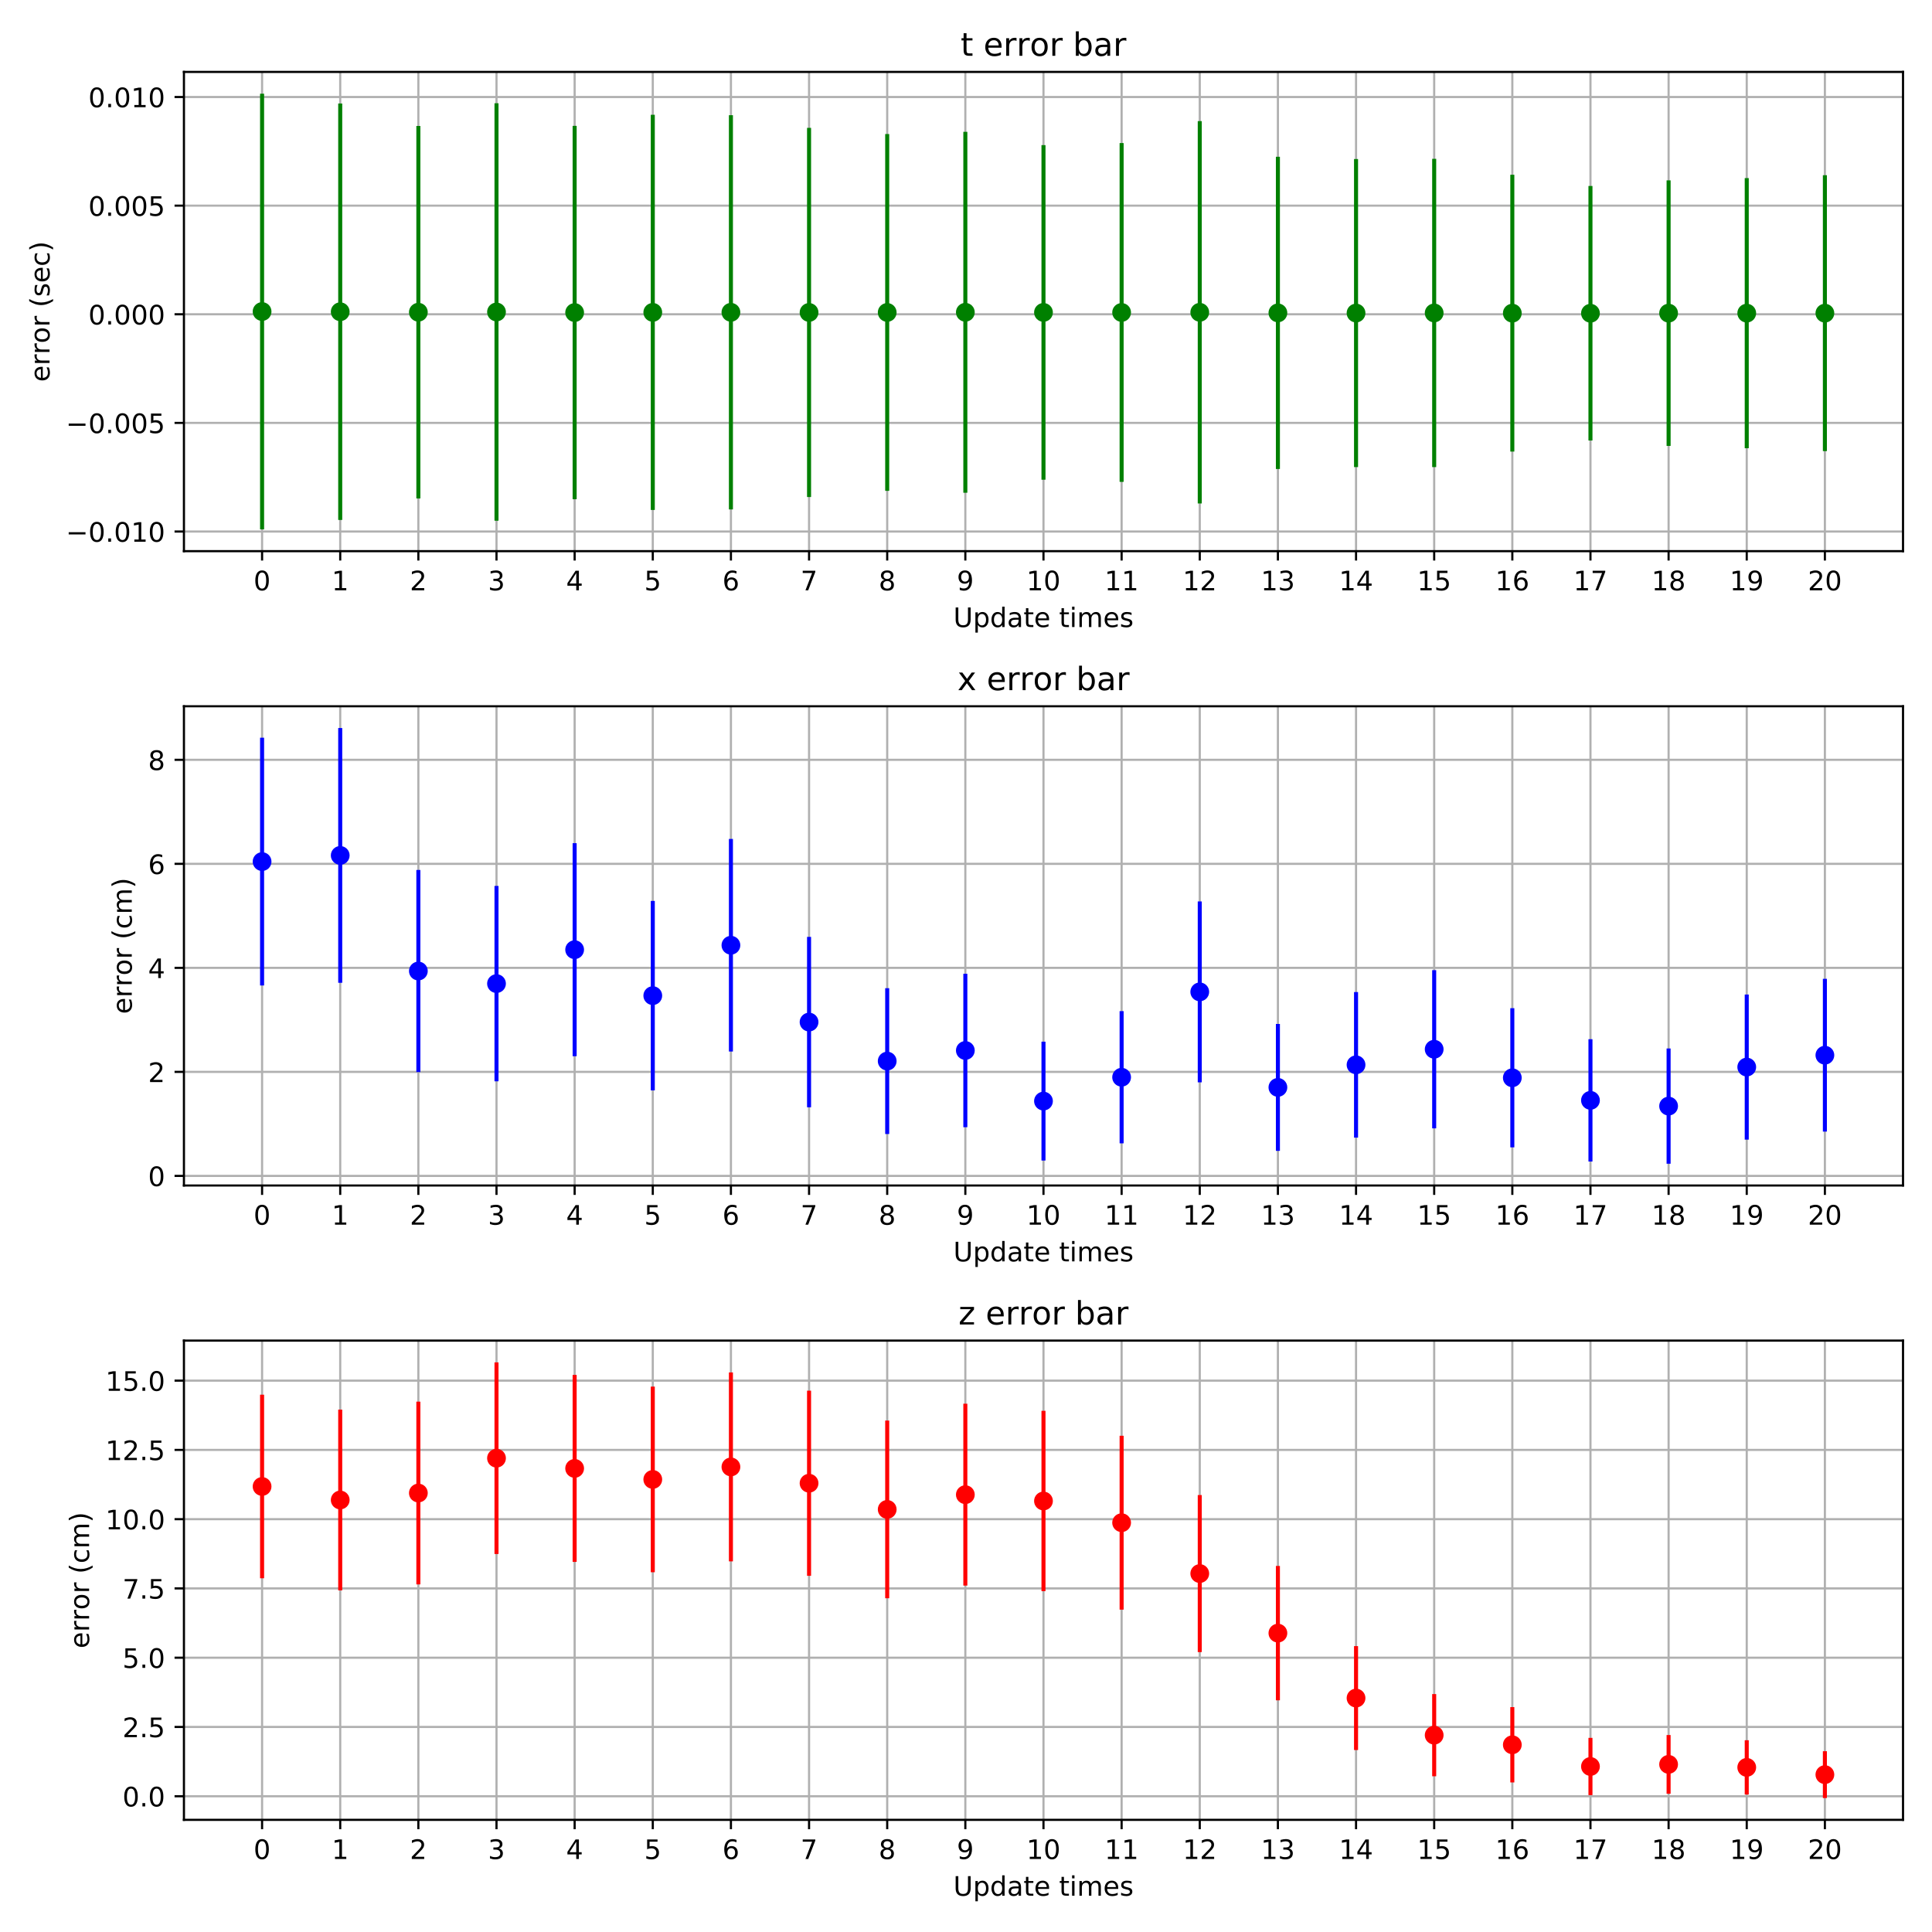 <?xml version="1.0" encoding="utf-8" standalone="no"?>
<!DOCTYPE svg PUBLIC "-//W3C//DTD SVG 1.1//EN"
  "http://www.w3.org/Graphics/SVG/1.1/DTD/svg11.dtd">
<!-- Created with matplotlib (https://matplotlib.org/) -->
<svg height="720pt" version="1.1" viewBox="0 0 720 720" width="720pt" xmlns="http://www.w3.org/2000/svg" xmlns:xlink="http://www.w3.org/1999/xlink">
 <defs>
  <style type="text/css">
*{stroke-linecap:butt;stroke-linejoin:round;}
  </style>
 </defs>
 <g id="figure_1">
  <g id="patch_1">
   <path d="M 0 720 
L 720 720 
L 720 0 
L 0 0 
z
" style="fill:#ffffff;"/>
  </g>
  <g id="axes_1">
   <g id="patch_2">
    <path d="M 68.55 205.4 
L 709.2 205.4 
L 709.2 26.8 
L 68.55 26.8 
z
" style="fill:#ffffff;"/>
   </g>
   <g id="matplotlib.axis_1">
    <g id="xtick_1">
     <g id="line2d_1">
      <path clip-path="url(#p68f2676213)" d="M 97.67 205.4 
L 97.67 26.8 
" style="fill:none;stroke:#b0b0b0;stroke-linecap:square;stroke-width:0.8;"/>
     </g>
     <g id="line2d_2">
      <defs>
       <path d="M 0 0 
L 0 3.5 
" id="m6c2220bad7" style="stroke:#000000;stroke-width:0.8;"/>
      </defs>
      <g>
       <use style="stroke:#000000;stroke-width:0.8;" x="97.67" xlink:href="#m6c2220bad7" y="205.4"/>
      </g>
     </g>
     <g id="text_1">
      <!-- 0 -->
      <defs>
       <path d="M 31.781 66.406 
Q 24.172 66.406 20.328 58.906 
Q 16.5 51.422 16.5 36.375 
Q 16.5 21.391 20.328 13.891 
Q 24.172 6.391 31.781 6.391 
Q 39.453 6.391 43.281 13.891 
Q 47.125 21.391 47.125 36.375 
Q 47.125 51.422 43.281 58.906 
Q 39.453 66.406 31.781 66.406 
z
M 31.781 74.219 
Q 44.047 74.219 50.516 64.516 
Q 56.984 54.828 56.984 36.375 
Q 56.984 17.969 50.516 8.266 
Q 44.047 -1.422 31.781 -1.422 
Q 19.531 -1.422 13.062 8.266 
Q 6.594 17.969 6.594 36.375 
Q 6.594 54.828 13.062 64.516 
Q 19.531 74.219 31.781 74.219 
z
" id="DejaVuSans-48"/>
      </defs>
      <g transform="translate(94.489 219.998)scale(0.1 -0.1)">
       <use xlink:href="#DejaVuSans-48"/>
      </g>
     </g>
    </g>
    <g id="xtick_2">
     <g id="line2d_3">
      <path clip-path="url(#p68f2676213)" d="M 126.791 205.4 
L 126.791 26.8 
" style="fill:none;stroke:#b0b0b0;stroke-linecap:square;stroke-width:0.8;"/>
     </g>
     <g id="line2d_4">
      <g>
       <use style="stroke:#000000;stroke-width:0.8;" x="126.791" xlink:href="#m6c2220bad7" y="205.4"/>
      </g>
     </g>
     <g id="text_2">
      <!-- 1 -->
      <defs>
       <path d="M 12.406 8.297 
L 28.516 8.297 
L 28.516 63.922 
L 10.984 60.406 
L 10.984 69.391 
L 28.422 72.906 
L 38.281 72.906 
L 38.281 8.297 
L 54.391 8.297 
L 54.391 0 
L 12.406 0 
z
" id="DejaVuSans-49"/>
      </defs>
      <g transform="translate(123.61 219.998)scale(0.1 -0.1)">
       <use xlink:href="#DejaVuSans-49"/>
      </g>
     </g>
    </g>
    <g id="xtick_3">
     <g id="line2d_5">
      <path clip-path="url(#p68f2676213)" d="M 155.911 205.4 
L 155.911 26.8 
" style="fill:none;stroke:#b0b0b0;stroke-linecap:square;stroke-width:0.8;"/>
     </g>
     <g id="line2d_6">
      <g>
       <use style="stroke:#000000;stroke-width:0.8;" x="155.911" xlink:href="#m6c2220bad7" y="205.4"/>
      </g>
     </g>
     <g id="text_3">
      <!-- 2 -->
      <defs>
       <path d="M 19.188 8.297 
L 53.609 8.297 
L 53.609 0 
L 7.328 0 
L 7.328 8.297 
Q 12.938 14.109 22.625 23.891 
Q 32.328 33.688 34.812 36.531 
Q 39.547 41.844 41.422 45.531 
Q 43.312 49.219 43.312 52.781 
Q 43.312 58.594 39.234 62.25 
Q 35.156 65.922 28.609 65.922 
Q 23.969 65.922 18.812 64.312 
Q 13.672 62.703 7.812 59.422 
L 7.812 69.391 
Q 13.766 71.781 18.938 73 
Q 24.125 74.219 28.422 74.219 
Q 39.75 74.219 46.484 68.547 
Q 53.219 62.891 53.219 53.422 
Q 53.219 48.922 51.531 44.891 
Q 49.859 40.875 45.406 35.406 
Q 44.188 33.984 37.641 27.219 
Q 31.109 20.453 19.188 8.297 
z
" id="DejaVuSans-50"/>
      </defs>
      <g transform="translate(152.73 219.998)scale(0.1 -0.1)">
       <use xlink:href="#DejaVuSans-50"/>
      </g>
     </g>
    </g>
    <g id="xtick_4">
     <g id="line2d_7">
      <path clip-path="url(#p68f2676213)" d="M 185.032 205.4 
L 185.032 26.8 
" style="fill:none;stroke:#b0b0b0;stroke-linecap:square;stroke-width:0.8;"/>
     </g>
     <g id="line2d_8">
      <g>
       <use style="stroke:#000000;stroke-width:0.8;" x="185.032" xlink:href="#m6c2220bad7" y="205.4"/>
      </g>
     </g>
     <g id="text_4">
      <!-- 3 -->
      <defs>
       <path d="M 40.578 39.312 
Q 47.656 37.797 51.625 33 
Q 55.609 28.219 55.609 21.188 
Q 55.609 10.406 48.188 4.484 
Q 40.766 -1.422 27.094 -1.422 
Q 22.516 -1.422 17.656 -0.516 
Q 12.797 0.391 7.625 2.203 
L 7.625 11.719 
Q 11.719 9.328 16.594 8.109 
Q 21.484 6.891 26.812 6.891 
Q 36.078 6.891 40.938 10.547 
Q 45.797 14.203 45.797 21.188 
Q 45.797 27.641 41.281 31.266 
Q 36.766 34.906 28.719 34.906 
L 20.219 34.906 
L 20.219 43.016 
L 29.109 43.016 
Q 36.375 43.016 40.234 45.922 
Q 44.094 48.828 44.094 54.297 
Q 44.094 59.906 40.109 62.906 
Q 36.141 65.922 28.719 65.922 
Q 24.656 65.922 20.016 65.031 
Q 15.375 64.156 9.812 62.312 
L 9.812 71.094 
Q 15.438 72.656 20.344 73.438 
Q 25.25 74.219 29.594 74.219 
Q 40.828 74.219 47.359 69.109 
Q 53.906 64.016 53.906 55.328 
Q 53.906 49.266 50.438 45.094 
Q 46.969 40.922 40.578 39.312 
z
" id="DejaVuSans-51"/>
      </defs>
      <g transform="translate(181.851 219.998)scale(0.1 -0.1)">
       <use xlink:href="#DejaVuSans-51"/>
      </g>
     </g>
    </g>
    <g id="xtick_5">
     <g id="line2d_9">
      <path clip-path="url(#p68f2676213)" d="M 214.152 205.4 
L 214.152 26.8 
" style="fill:none;stroke:#b0b0b0;stroke-linecap:square;stroke-width:0.8;"/>
     </g>
     <g id="line2d_10">
      <g>
       <use style="stroke:#000000;stroke-width:0.8;" x="214.152" xlink:href="#m6c2220bad7" y="205.4"/>
      </g>
     </g>
     <g id="text_5">
      <!-- 4 -->
      <defs>
       <path d="M 37.797 64.312 
L 12.891 25.391 
L 37.797 25.391 
z
M 35.203 72.906 
L 47.609 72.906 
L 47.609 25.391 
L 58.016 25.391 
L 58.016 17.188 
L 47.609 17.188 
L 47.609 0 
L 37.797 0 
L 37.797 17.188 
L 4.891 17.188 
L 4.891 26.703 
z
" id="DejaVuSans-52"/>
      </defs>
      <g transform="translate(210.971 219.998)scale(0.1 -0.1)">
       <use xlink:href="#DejaVuSans-52"/>
      </g>
     </g>
    </g>
    <g id="xtick_6">
     <g id="line2d_11">
      <path clip-path="url(#p68f2676213)" d="M 243.273 205.4 
L 243.273 26.8 
" style="fill:none;stroke:#b0b0b0;stroke-linecap:square;stroke-width:0.8;"/>
     </g>
     <g id="line2d_12">
      <g>
       <use style="stroke:#000000;stroke-width:0.8;" x="243.273" xlink:href="#m6c2220bad7" y="205.4"/>
      </g>
     </g>
     <g id="text_6">
      <!-- 5 -->
      <defs>
       <path d="M 10.797 72.906 
L 49.516 72.906 
L 49.516 64.594 
L 19.828 64.594 
L 19.828 46.734 
Q 21.969 47.469 24.109 47.828 
Q 26.266 48.188 28.422 48.188 
Q 40.625 48.188 47.75 41.5 
Q 54.891 34.812 54.891 23.391 
Q 54.891 11.625 47.562 5.094 
Q 40.234 -1.422 26.906 -1.422 
Q 22.312 -1.422 17.547 -0.641 
Q 12.797 0.141 7.719 1.703 
L 7.719 11.625 
Q 12.109 9.234 16.797 8.062 
Q 21.484 6.891 26.703 6.891 
Q 35.156 6.891 40.078 11.328 
Q 45.016 15.766 45.016 23.391 
Q 45.016 31 40.078 35.438 
Q 35.156 39.891 26.703 39.891 
Q 22.75 39.891 18.812 39.016 
Q 14.891 38.141 10.797 36.281 
z
" id="DejaVuSans-53"/>
      </defs>
      <g transform="translate(240.091 219.998)scale(0.1 -0.1)">
       <use xlink:href="#DejaVuSans-53"/>
      </g>
     </g>
    </g>
    <g id="xtick_7">
     <g id="line2d_13">
      <path clip-path="url(#p68f2676213)" d="M 272.393 205.4 
L 272.393 26.8 
" style="fill:none;stroke:#b0b0b0;stroke-linecap:square;stroke-width:0.8;"/>
     </g>
     <g id="line2d_14">
      <g>
       <use style="stroke:#000000;stroke-width:0.8;" x="272.393" xlink:href="#m6c2220bad7" y="205.4"/>
      </g>
     </g>
     <g id="text_7">
      <!-- 6 -->
      <defs>
       <path d="M 33.016 40.375 
Q 26.375 40.375 22.484 35.828 
Q 18.609 31.297 18.609 23.391 
Q 18.609 15.531 22.484 10.953 
Q 26.375 6.391 33.016 6.391 
Q 39.656 6.391 43.531 10.953 
Q 47.406 15.531 47.406 23.391 
Q 47.406 31.297 43.531 35.828 
Q 39.656 40.375 33.016 40.375 
z
M 52.594 71.297 
L 52.594 62.312 
Q 48.875 64.062 45.094 64.984 
Q 41.312 65.922 37.594 65.922 
Q 27.828 65.922 22.672 59.328 
Q 17.531 52.734 16.797 39.406 
Q 19.672 43.656 24.016 45.922 
Q 28.375 48.188 33.594 48.188 
Q 44.578 48.188 50.953 41.516 
Q 57.328 34.859 57.328 23.391 
Q 57.328 12.156 50.688 5.359 
Q 44.047 -1.422 33.016 -1.422 
Q 20.359 -1.422 13.672 8.266 
Q 6.984 17.969 6.984 36.375 
Q 6.984 53.656 15.188 63.938 
Q 23.391 74.219 37.203 74.219 
Q 40.922 74.219 44.703 73.484 
Q 48.484 72.75 52.594 71.297 
z
" id="DejaVuSans-54"/>
      </defs>
      <g transform="translate(269.212 219.998)scale(0.1 -0.1)">
       <use xlink:href="#DejaVuSans-54"/>
      </g>
     </g>
    </g>
    <g id="xtick_8">
     <g id="line2d_15">
      <path clip-path="url(#p68f2676213)" d="M 301.514 205.4 
L 301.514 26.8 
" style="fill:none;stroke:#b0b0b0;stroke-linecap:square;stroke-width:0.8;"/>
     </g>
     <g id="line2d_16">
      <g>
       <use style="stroke:#000000;stroke-width:0.8;" x="301.514" xlink:href="#m6c2220bad7" y="205.4"/>
      </g>
     </g>
     <g id="text_8">
      <!-- 7 -->
      <defs>
       <path d="M 8.203 72.906 
L 55.078 72.906 
L 55.078 68.703 
L 28.609 0 
L 18.312 0 
L 43.219 64.594 
L 8.203 64.594 
z
" id="DejaVuSans-55"/>
      </defs>
      <g transform="translate(298.332 219.998)scale(0.1 -0.1)">
       <use xlink:href="#DejaVuSans-55"/>
      </g>
     </g>
    </g>
    <g id="xtick_9">
     <g id="line2d_17">
      <path clip-path="url(#p68f2676213)" d="M 330.634 205.4 
L 330.634 26.8 
" style="fill:none;stroke:#b0b0b0;stroke-linecap:square;stroke-width:0.8;"/>
     </g>
     <g id="line2d_18">
      <g>
       <use style="stroke:#000000;stroke-width:0.8;" x="330.634" xlink:href="#m6c2220bad7" y="205.4"/>
      </g>
     </g>
     <g id="text_9">
      <!-- 8 -->
      <defs>
       <path d="M 31.781 34.625 
Q 24.75 34.625 20.719 30.859 
Q 16.703 27.094 16.703 20.516 
Q 16.703 13.922 20.719 10.156 
Q 24.75 6.391 31.781 6.391 
Q 38.812 6.391 42.859 10.172 
Q 46.922 13.969 46.922 20.516 
Q 46.922 27.094 42.891 30.859 
Q 38.875 34.625 31.781 34.625 
z
M 21.922 38.812 
Q 15.578 40.375 12.031 44.719 
Q 8.5 49.078 8.5 55.328 
Q 8.5 64.062 14.719 69.141 
Q 20.953 74.219 31.781 74.219 
Q 42.672 74.219 48.875 69.141 
Q 55.078 64.062 55.078 55.328 
Q 55.078 49.078 51.531 44.719 
Q 48 40.375 41.703 38.812 
Q 48.828 37.156 52.797 32.312 
Q 56.781 27.484 56.781 20.516 
Q 56.781 9.906 50.312 4.234 
Q 43.844 -1.422 31.781 -1.422 
Q 19.734 -1.422 13.25 4.234 
Q 6.781 9.906 6.781 20.516 
Q 6.781 27.484 10.781 32.312 
Q 14.797 37.156 21.922 38.812 
z
M 18.312 54.391 
Q 18.312 48.734 21.844 45.562 
Q 25.391 42.391 31.781 42.391 
Q 38.141 42.391 41.719 45.562 
Q 45.312 48.734 45.312 54.391 
Q 45.312 60.062 41.719 63.234 
Q 38.141 66.406 31.781 66.406 
Q 25.391 66.406 21.844 63.234 
Q 18.312 60.062 18.312 54.391 
z
" id="DejaVuSans-56"/>
      </defs>
      <g transform="translate(327.453 219.998)scale(0.1 -0.1)">
       <use xlink:href="#DejaVuSans-56"/>
      </g>
     </g>
    </g>
    <g id="xtick_10">
     <g id="line2d_19">
      <path clip-path="url(#p68f2676213)" d="M 359.755 205.4 
L 359.755 26.8 
" style="fill:none;stroke:#b0b0b0;stroke-linecap:square;stroke-width:0.8;"/>
     </g>
     <g id="line2d_20">
      <g>
       <use style="stroke:#000000;stroke-width:0.8;" x="359.755" xlink:href="#m6c2220bad7" y="205.4"/>
      </g>
     </g>
     <g id="text_10">
      <!-- 9 -->
      <defs>
       <path d="M 10.984 1.516 
L 10.984 10.5 
Q 14.703 8.734 18.5 7.812 
Q 22.312 6.891 25.984 6.891 
Q 35.75 6.891 40.891 13.453 
Q 46.047 20.016 46.781 33.406 
Q 43.953 29.203 39.594 26.953 
Q 35.25 24.703 29.984 24.703 
Q 19.047 24.703 12.672 31.312 
Q 6.297 37.938 6.297 49.422 
Q 6.297 60.641 12.938 67.422 
Q 19.578 74.219 30.609 74.219 
Q 43.266 74.219 49.922 64.516 
Q 56.594 54.828 56.594 36.375 
Q 56.594 19.141 48.406 8.859 
Q 40.234 -1.422 26.422 -1.422 
Q 22.703 -1.422 18.891 -0.688 
Q 15.094 0.047 10.984 1.516 
z
M 30.609 32.422 
Q 37.25 32.422 41.125 36.953 
Q 45.016 41.5 45.016 49.422 
Q 45.016 57.281 41.125 61.844 
Q 37.25 66.406 30.609 66.406 
Q 23.969 66.406 20.094 61.844 
Q 16.219 57.281 16.219 49.422 
Q 16.219 41.5 20.094 36.953 
Q 23.969 32.422 30.609 32.422 
z
" id="DejaVuSans-57"/>
      </defs>
      <g transform="translate(356.573 219.998)scale(0.1 -0.1)">
       <use xlink:href="#DejaVuSans-57"/>
      </g>
     </g>
    </g>
    <g id="xtick_11">
     <g id="line2d_21">
      <path clip-path="url(#p68f2676213)" d="M 388.875 205.4 
L 388.875 26.8 
" style="fill:none;stroke:#b0b0b0;stroke-linecap:square;stroke-width:0.8;"/>
     </g>
     <g id="line2d_22">
      <g>
       <use style="stroke:#000000;stroke-width:0.8;" x="388.875" xlink:href="#m6c2220bad7" y="205.4"/>
      </g>
     </g>
     <g id="text_11">
      <!-- 10 -->
      <g transform="translate(382.512 219.998)scale(0.1 -0.1)">
       <use xlink:href="#DejaVuSans-49"/>
       <use x="63.623" xlink:href="#DejaVuSans-48"/>
      </g>
     </g>
    </g>
    <g id="xtick_12">
     <g id="line2d_23">
      <path clip-path="url(#p68f2676213)" d="M 417.995 205.4 
L 417.995 26.8 
" style="fill:none;stroke:#b0b0b0;stroke-linecap:square;stroke-width:0.8;"/>
     </g>
     <g id="line2d_24">
      <g>
       <use style="stroke:#000000;stroke-width:0.8;" x="417.995" xlink:href="#m6c2220bad7" y="205.4"/>
      </g>
     </g>
     <g id="text_12">
      <!-- 11 -->
      <g transform="translate(411.633 219.998)scale(0.1 -0.1)">
       <use xlink:href="#DejaVuSans-49"/>
       <use x="63.623" xlink:href="#DejaVuSans-49"/>
      </g>
     </g>
    </g>
    <g id="xtick_13">
     <g id="line2d_25">
      <path clip-path="url(#p68f2676213)" d="M 447.116 205.4 
L 447.116 26.8 
" style="fill:none;stroke:#b0b0b0;stroke-linecap:square;stroke-width:0.8;"/>
     </g>
     <g id="line2d_26">
      <g>
       <use style="stroke:#000000;stroke-width:0.8;" x="447.116" xlink:href="#m6c2220bad7" y="205.4"/>
      </g>
     </g>
     <g id="text_13">
      <!-- 12 -->
      <g transform="translate(440.753 219.998)scale(0.1 -0.1)">
       <use xlink:href="#DejaVuSans-49"/>
       <use x="63.623" xlink:href="#DejaVuSans-50"/>
      </g>
     </g>
    </g>
    <g id="xtick_14">
     <g id="line2d_27">
      <path clip-path="url(#p68f2676213)" d="M 476.236 205.4 
L 476.236 26.8 
" style="fill:none;stroke:#b0b0b0;stroke-linecap:square;stroke-width:0.8;"/>
     </g>
     <g id="line2d_28">
      <g>
       <use style="stroke:#000000;stroke-width:0.8;" x="476.236" xlink:href="#m6c2220bad7" y="205.4"/>
      </g>
     </g>
     <g id="text_14">
      <!-- 13 -->
      <g transform="translate(469.874 219.998)scale(0.1 -0.1)">
       <use xlink:href="#DejaVuSans-49"/>
       <use x="63.623" xlink:href="#DejaVuSans-51"/>
      </g>
     </g>
    </g>
    <g id="xtick_15">
     <g id="line2d_29">
      <path clip-path="url(#p68f2676213)" d="M 505.357 205.4 
L 505.357 26.8 
" style="fill:none;stroke:#b0b0b0;stroke-linecap:square;stroke-width:0.8;"/>
     </g>
     <g id="line2d_30">
      <g>
       <use style="stroke:#000000;stroke-width:0.8;" x="505.357" xlink:href="#m6c2220bad7" y="205.4"/>
      </g>
     </g>
     <g id="text_15">
      <!-- 14 -->
      <g transform="translate(498.994 219.998)scale(0.1 -0.1)">
       <use xlink:href="#DejaVuSans-49"/>
       <use x="63.623" xlink:href="#DejaVuSans-52"/>
      </g>
     </g>
    </g>
    <g id="xtick_16">
     <g id="line2d_31">
      <path clip-path="url(#p68f2676213)" d="M 534.477 205.4 
L 534.477 26.8 
" style="fill:none;stroke:#b0b0b0;stroke-linecap:square;stroke-width:0.8;"/>
     </g>
     <g id="line2d_32">
      <g>
       <use style="stroke:#000000;stroke-width:0.8;" x="534.477" xlink:href="#m6c2220bad7" y="205.4"/>
      </g>
     </g>
     <g id="text_16">
      <!-- 15 -->
      <g transform="translate(528.115 219.998)scale(0.1 -0.1)">
       <use xlink:href="#DejaVuSans-49"/>
       <use x="63.623" xlink:href="#DejaVuSans-53"/>
      </g>
     </g>
    </g>
    <g id="xtick_17">
     <g id="line2d_33">
      <path clip-path="url(#p68f2676213)" d="M 563.598 205.4 
L 563.598 26.8 
" style="fill:none;stroke:#b0b0b0;stroke-linecap:square;stroke-width:0.8;"/>
     </g>
     <g id="line2d_34">
      <g>
       <use style="stroke:#000000;stroke-width:0.8;" x="563.598" xlink:href="#m6c2220bad7" y="205.4"/>
      </g>
     </g>
     <g id="text_17">
      <!-- 16 -->
      <g transform="translate(557.235 219.998)scale(0.1 -0.1)">
       <use xlink:href="#DejaVuSans-49"/>
       <use x="63.623" xlink:href="#DejaVuSans-54"/>
      </g>
     </g>
    </g>
    <g id="xtick_18">
     <g id="line2d_35">
      <path clip-path="url(#p68f2676213)" d="M 592.718 205.4 
L 592.718 26.8 
" style="fill:none;stroke:#b0b0b0;stroke-linecap:square;stroke-width:0.8;"/>
     </g>
     <g id="line2d_36">
      <g>
       <use style="stroke:#000000;stroke-width:0.8;" x="592.718" xlink:href="#m6c2220bad7" y="205.4"/>
      </g>
     </g>
     <g id="text_18">
      <!-- 17 -->
      <g transform="translate(586.356 219.998)scale(0.1 -0.1)">
       <use xlink:href="#DejaVuSans-49"/>
       <use x="63.623" xlink:href="#DejaVuSans-55"/>
      </g>
     </g>
    </g>
    <g id="xtick_19">
     <g id="line2d_37">
      <path clip-path="url(#p68f2676213)" d="M 621.839 205.4 
L 621.839 26.8 
" style="fill:none;stroke:#b0b0b0;stroke-linecap:square;stroke-width:0.8;"/>
     </g>
     <g id="line2d_38">
      <g>
       <use style="stroke:#000000;stroke-width:0.8;" x="621.839" xlink:href="#m6c2220bad7" y="205.4"/>
      </g>
     </g>
     <g id="text_19">
      <!-- 18 -->
      <g transform="translate(615.476 219.998)scale(0.1 -0.1)">
       <use xlink:href="#DejaVuSans-49"/>
       <use x="63.623" xlink:href="#DejaVuSans-56"/>
      </g>
     </g>
    </g>
    <g id="xtick_20">
     <g id="line2d_39">
      <path clip-path="url(#p68f2676213)" d="M 650.959 205.4 
L 650.959 26.8 
" style="fill:none;stroke:#b0b0b0;stroke-linecap:square;stroke-width:0.8;"/>
     </g>
     <g id="line2d_40">
      <g>
       <use style="stroke:#000000;stroke-width:0.8;" x="650.959" xlink:href="#m6c2220bad7" y="205.4"/>
      </g>
     </g>
     <g id="text_20">
      <!-- 19 -->
      <g transform="translate(644.597 219.998)scale(0.1 -0.1)">
       <use xlink:href="#DejaVuSans-49"/>
       <use x="63.623" xlink:href="#DejaVuSans-57"/>
      </g>
     </g>
    </g>
    <g id="xtick_21">
     <g id="line2d_41">
      <path clip-path="url(#p68f2676213)" d="M 680.08 205.4 
L 680.08 26.8 
" style="fill:none;stroke:#b0b0b0;stroke-linecap:square;stroke-width:0.8;"/>
     </g>
     <g id="line2d_42">
      <g>
       <use style="stroke:#000000;stroke-width:0.8;" x="680.08" xlink:href="#m6c2220bad7" y="205.4"/>
      </g>
     </g>
     <g id="text_21">
      <!-- 20 -->
      <g transform="translate(673.717 219.998)scale(0.1 -0.1)">
       <use xlink:href="#DejaVuSans-50"/>
       <use x="63.623" xlink:href="#DejaVuSans-48"/>
      </g>
     </g>
    </g>
    <g id="text_22">
     <!-- Update times -->
     <defs>
      <path d="M 8.688 72.906 
L 18.609 72.906 
L 18.609 28.609 
Q 18.609 16.891 22.844 11.734 
Q 27.094 6.594 36.625 6.594 
Q 46.094 6.594 50.344 11.734 
Q 54.594 16.891 54.594 28.609 
L 54.594 72.906 
L 64.5 72.906 
L 64.5 27.391 
Q 64.5 13.141 57.438 5.859 
Q 50.391 -1.422 36.625 -1.422 
Q 22.797 -1.422 15.734 5.859 
Q 8.688 13.141 8.688 27.391 
z
" id="DejaVuSans-85"/>
      <path d="M 18.109 8.203 
L 18.109 -20.797 
L 9.078 -20.797 
L 9.078 54.688 
L 18.109 54.688 
L 18.109 46.391 
Q 20.953 51.266 25.266 53.625 
Q 29.594 56 35.594 56 
Q 45.562 56 51.781 48.094 
Q 58.016 40.188 58.016 27.297 
Q 58.016 14.406 51.781 6.484 
Q 45.562 -1.422 35.594 -1.422 
Q 29.594 -1.422 25.266 0.953 
Q 20.953 3.328 18.109 8.203 
z
M 48.688 27.297 
Q 48.688 37.203 44.609 42.844 
Q 40.531 48.484 33.406 48.484 
Q 26.266 48.484 22.188 42.844 
Q 18.109 37.203 18.109 27.297 
Q 18.109 17.391 22.188 11.75 
Q 26.266 6.109 33.406 6.109 
Q 40.531 6.109 44.609 11.75 
Q 48.688 17.391 48.688 27.297 
z
" id="DejaVuSans-112"/>
      <path d="M 45.406 46.391 
L 45.406 75.984 
L 54.391 75.984 
L 54.391 0 
L 45.406 0 
L 45.406 8.203 
Q 42.578 3.328 38.25 0.953 
Q 33.938 -1.422 27.875 -1.422 
Q 17.969 -1.422 11.734 6.484 
Q 5.516 14.406 5.516 27.297 
Q 5.516 40.188 11.734 48.094 
Q 17.969 56 27.875 56 
Q 33.938 56 38.25 53.625 
Q 42.578 51.266 45.406 46.391 
z
M 14.797 27.297 
Q 14.797 17.391 18.875 11.75 
Q 22.953 6.109 30.078 6.109 
Q 37.203 6.109 41.297 11.75 
Q 45.406 17.391 45.406 27.297 
Q 45.406 37.203 41.297 42.844 
Q 37.203 48.484 30.078 48.484 
Q 22.953 48.484 18.875 42.844 
Q 14.797 37.203 14.797 27.297 
z
" id="DejaVuSans-100"/>
      <path d="M 34.281 27.484 
Q 23.391 27.484 19.188 25 
Q 14.984 22.516 14.984 16.5 
Q 14.984 11.719 18.141 8.906 
Q 21.297 6.109 26.703 6.109 
Q 34.188 6.109 38.703 11.406 
Q 43.219 16.703 43.219 25.484 
L 43.219 27.484 
z
M 52.203 31.203 
L 52.203 0 
L 43.219 0 
L 43.219 8.297 
Q 40.141 3.328 35.547 0.953 
Q 30.953 -1.422 24.312 -1.422 
Q 15.922 -1.422 10.953 3.297 
Q 6 8.016 6 15.922 
Q 6 25.141 12.172 29.828 
Q 18.359 34.516 30.609 34.516 
L 43.219 34.516 
L 43.219 35.406 
Q 43.219 41.609 39.141 45 
Q 35.062 48.391 27.688 48.391 
Q 23 48.391 18.547 47.266 
Q 14.109 46.141 10.016 43.891 
L 10.016 52.203 
Q 14.938 54.109 19.578 55.047 
Q 24.219 56 28.609 56 
Q 40.484 56 46.344 49.844 
Q 52.203 43.703 52.203 31.203 
z
" id="DejaVuSans-97"/>
      <path d="M 18.312 70.219 
L 18.312 54.688 
L 36.812 54.688 
L 36.812 47.703 
L 18.312 47.703 
L 18.312 18.016 
Q 18.312 11.328 20.141 9.422 
Q 21.969 7.516 27.594 7.516 
L 36.812 7.516 
L 36.812 0 
L 27.594 0 
Q 17.188 0 13.234 3.875 
Q 9.281 7.766 9.281 18.016 
L 9.281 47.703 
L 2.688 47.703 
L 2.688 54.688 
L 9.281 54.688 
L 9.281 70.219 
z
" id="DejaVuSans-116"/>
      <path d="M 56.203 29.594 
L 56.203 25.203 
L 14.891 25.203 
Q 15.484 15.922 20.484 11.062 
Q 25.484 6.203 34.422 6.203 
Q 39.594 6.203 44.453 7.469 
Q 49.312 8.734 54.109 11.281 
L 54.109 2.781 
Q 49.266 0.734 44.188 -0.344 
Q 39.109 -1.422 33.891 -1.422 
Q 20.797 -1.422 13.156 6.188 
Q 5.516 13.812 5.516 26.812 
Q 5.516 40.234 12.766 48.109 
Q 20.016 56 32.328 56 
Q 43.359 56 49.781 48.891 
Q 56.203 41.797 56.203 29.594 
z
M 47.219 32.234 
Q 47.125 39.594 43.094 43.984 
Q 39.062 48.391 32.422 48.391 
Q 24.906 48.391 20.391 44.141 
Q 15.875 39.891 15.188 32.172 
z
" id="DejaVuSans-101"/>
      <path id="DejaVuSans-32"/>
      <path d="M 9.422 54.688 
L 18.406 54.688 
L 18.406 0 
L 9.422 0 
z
M 9.422 75.984 
L 18.406 75.984 
L 18.406 64.594 
L 9.422 64.594 
z
" id="DejaVuSans-105"/>
      <path d="M 52 44.188 
Q 55.375 50.25 60.062 53.125 
Q 64.75 56 71.094 56 
Q 79.641 56 84.281 50.016 
Q 88.922 44.047 88.922 33.016 
L 88.922 0 
L 79.891 0 
L 79.891 32.719 
Q 79.891 40.578 77.094 44.375 
Q 74.312 48.188 68.609 48.188 
Q 61.625 48.188 57.562 43.547 
Q 53.516 38.922 53.516 30.906 
L 53.516 0 
L 44.484 0 
L 44.484 32.719 
Q 44.484 40.625 41.703 44.406 
Q 38.922 48.188 33.109 48.188 
Q 26.219 48.188 22.156 43.531 
Q 18.109 38.875 18.109 30.906 
L 18.109 0 
L 9.078 0 
L 9.078 54.688 
L 18.109 54.688 
L 18.109 46.188 
Q 21.188 51.219 25.484 53.609 
Q 29.781 56 35.688 56 
Q 41.656 56 45.828 52.969 
Q 50 49.953 52 44.188 
z
" id="DejaVuSans-109"/>
      <path d="M 44.281 53.078 
L 44.281 44.578 
Q 40.484 46.531 36.375 47.5 
Q 32.281 48.484 27.875 48.484 
Q 21.188 48.484 17.844 46.438 
Q 14.5 44.391 14.5 40.281 
Q 14.5 37.156 16.891 35.375 
Q 19.281 33.594 26.516 31.984 
L 29.594 31.297 
Q 39.156 29.25 43.188 25.516 
Q 47.219 21.781 47.219 15.094 
Q 47.219 7.469 41.188 3.016 
Q 35.156 -1.422 24.609 -1.422 
Q 20.219 -1.422 15.453 -0.562 
Q 10.688 0.297 5.422 2 
L 5.422 11.281 
Q 10.406 8.688 15.234 7.391 
Q 20.062 6.109 24.812 6.109 
Q 31.156 6.109 34.562 8.281 
Q 37.984 10.453 37.984 14.406 
Q 37.984 18.062 35.516 20.016 
Q 33.062 21.969 24.703 23.781 
L 21.578 24.516 
Q 13.234 26.266 9.516 29.906 
Q 5.812 33.547 5.812 39.891 
Q 5.812 47.609 11.281 51.797 
Q 16.75 56 26.812 56 
Q 31.781 56 36.172 55.266 
Q 40.578 54.547 44.281 53.078 
z
" id="DejaVuSans-115"/>
     </defs>
     <g transform="translate(355.277 233.677)scale(0.1 -0.1)">
      <use xlink:href="#DejaVuSans-85"/>
      <use x="73.193" xlink:href="#DejaVuSans-112"/>
      <use x="136.67" xlink:href="#DejaVuSans-100"/>
      <use x="200.146" xlink:href="#DejaVuSans-97"/>
      <use x="261.426" xlink:href="#DejaVuSans-116"/>
      <use x="300.635" xlink:href="#DejaVuSans-101"/>
      <use x="362.158" xlink:href="#DejaVuSans-32"/>
      <use x="393.945" xlink:href="#DejaVuSans-116"/>
      <use x="433.154" xlink:href="#DejaVuSans-105"/>
      <use x="460.938" xlink:href="#DejaVuSans-109"/>
      <use x="558.35" xlink:href="#DejaVuSans-101"/>
      <use x="619.873" xlink:href="#DejaVuSans-115"/>
     </g>
    </g>
   </g>
   <g id="matplotlib.axis_2">
    <g id="ytick_1">
     <g id="line2d_43">
      <path clip-path="url(#p68f2676213)" d="M 68.55 198.087 
L 709.2 198.087 
" style="fill:none;stroke:#b0b0b0;stroke-linecap:square;stroke-width:0.8;"/>
     </g>
     <g id="line2d_44">
      <defs>
       <path d="M 0 0 
L -3.5 0 
" id="mee13535696" style="stroke:#000000;stroke-width:0.8;"/>
      </defs>
      <g>
       <use style="stroke:#000000;stroke-width:0.8;" x="68.55" xlink:href="#mee13535696" y="198.087"/>
      </g>
     </g>
     <g id="text_23">
      <!-- −0.010 -->
      <defs>
       <path d="M 10.594 35.5 
L 73.188 35.5 
L 73.188 27.203 
L 10.594 27.203 
z
" id="DejaVuSans-8722"/>
       <path d="M 10.688 12.406 
L 21 12.406 
L 21 0 
L 10.688 0 
z
" id="DejaVuSans-46"/>
      </defs>
      <g transform="translate(24.542 201.886)scale(0.1 -0.1)">
       <use xlink:href="#DejaVuSans-8722"/>
       <use x="83.789" xlink:href="#DejaVuSans-48"/>
       <use x="147.412" xlink:href="#DejaVuSans-46"/>
       <use x="179.199" xlink:href="#DejaVuSans-48"/>
       <use x="242.822" xlink:href="#DejaVuSans-49"/>
       <use x="306.445" xlink:href="#DejaVuSans-48"/>
      </g>
     </g>
    </g>
    <g id="ytick_2">
     <g id="line2d_45">
      <path clip-path="url(#p68f2676213)" d="M 68.55 157.604 
L 709.2 157.604 
" style="fill:none;stroke:#b0b0b0;stroke-linecap:square;stroke-width:0.8;"/>
     </g>
     <g id="line2d_46">
      <g>
       <use style="stroke:#000000;stroke-width:0.8;" x="68.55" xlink:href="#mee13535696" y="157.604"/>
      </g>
     </g>
     <g id="text_24">
      <!-- −0.005 -->
      <g transform="translate(24.542 161.403)scale(0.1 -0.1)">
       <use xlink:href="#DejaVuSans-8722"/>
       <use x="83.789" xlink:href="#DejaVuSans-48"/>
       <use x="147.412" xlink:href="#DejaVuSans-46"/>
       <use x="179.199" xlink:href="#DejaVuSans-48"/>
       <use x="242.822" xlink:href="#DejaVuSans-48"/>
       <use x="306.445" xlink:href="#DejaVuSans-53"/>
      </g>
     </g>
    </g>
    <g id="ytick_3">
     <g id="line2d_47">
      <path clip-path="url(#p68f2676213)" d="M 68.55 117.121 
L 709.2 117.121 
" style="fill:none;stroke:#b0b0b0;stroke-linecap:square;stroke-width:0.8;"/>
     </g>
     <g id="line2d_48">
      <g>
       <use style="stroke:#000000;stroke-width:0.8;" x="68.55" xlink:href="#mee13535696" y="117.121"/>
      </g>
     </g>
     <g id="text_25">
      <!-- 0.000 -->
      <g transform="translate(32.922 120.92)scale(0.1 -0.1)">
       <use xlink:href="#DejaVuSans-48"/>
       <use x="63.623" xlink:href="#DejaVuSans-46"/>
       <use x="95.41" xlink:href="#DejaVuSans-48"/>
       <use x="159.033" xlink:href="#DejaVuSans-48"/>
       <use x="222.656" xlink:href="#DejaVuSans-48"/>
      </g>
     </g>
    </g>
    <g id="ytick_4">
     <g id="line2d_49">
      <path clip-path="url(#p68f2676213)" d="M 68.55 76.638 
L 709.2 76.638 
" style="fill:none;stroke:#b0b0b0;stroke-linecap:square;stroke-width:0.8;"/>
     </g>
     <g id="line2d_50">
      <g>
       <use style="stroke:#000000;stroke-width:0.8;" x="68.55" xlink:href="#mee13535696" y="76.638"/>
      </g>
     </g>
     <g id="text_26">
      <!-- 0.005 -->
      <g transform="translate(32.922 80.437)scale(0.1 -0.1)">
       <use xlink:href="#DejaVuSans-48"/>
       <use x="63.623" xlink:href="#DejaVuSans-46"/>
       <use x="95.41" xlink:href="#DejaVuSans-48"/>
       <use x="159.033" xlink:href="#DejaVuSans-48"/>
       <use x="222.656" xlink:href="#DejaVuSans-53"/>
      </g>
     </g>
    </g>
    <g id="ytick_5">
     <g id="line2d_51">
      <path clip-path="url(#p68f2676213)" d="M 68.55 36.155 
L 709.2 36.155 
" style="fill:none;stroke:#b0b0b0;stroke-linecap:square;stroke-width:0.8;"/>
     </g>
     <g id="line2d_52">
      <g>
       <use style="stroke:#000000;stroke-width:0.8;" x="68.55" xlink:href="#mee13535696" y="36.155"/>
      </g>
     </g>
     <g id="text_27">
      <!-- 0.010 -->
      <g transform="translate(32.922 39.954)scale(0.1 -0.1)">
       <use xlink:href="#DejaVuSans-48"/>
       <use x="63.623" xlink:href="#DejaVuSans-46"/>
       <use x="95.41" xlink:href="#DejaVuSans-48"/>
       <use x="159.033" xlink:href="#DejaVuSans-49"/>
       <use x="222.656" xlink:href="#DejaVuSans-48"/>
      </g>
     </g>
    </g>
    <g id="text_28">
     <!-- error (sec) -->
     <defs>
      <path d="M 41.109 46.297 
Q 39.594 47.172 37.812 47.578 
Q 36.031 48 33.891 48 
Q 26.266 48 22.188 43.047 
Q 18.109 38.094 18.109 28.812 
L 18.109 0 
L 9.078 0 
L 9.078 54.688 
L 18.109 54.688 
L 18.109 46.188 
Q 20.953 51.172 25.484 53.578 
Q 30.031 56 36.531 56 
Q 37.453 56 38.578 55.875 
Q 39.703 55.766 41.062 55.516 
z
" id="DejaVuSans-114"/>
      <path d="M 30.609 48.391 
Q 23.391 48.391 19.188 42.75 
Q 14.984 37.109 14.984 27.297 
Q 14.984 17.484 19.156 11.844 
Q 23.344 6.203 30.609 6.203 
Q 37.797 6.203 41.984 11.859 
Q 46.188 17.531 46.188 27.297 
Q 46.188 37.016 41.984 42.703 
Q 37.797 48.391 30.609 48.391 
z
M 30.609 56 
Q 42.328 56 49.016 48.375 
Q 55.719 40.766 55.719 27.297 
Q 55.719 13.875 49.016 6.219 
Q 42.328 -1.422 30.609 -1.422 
Q 18.844 -1.422 12.172 6.219 
Q 5.516 13.875 5.516 27.297 
Q 5.516 40.766 12.172 48.375 
Q 18.844 56 30.609 56 
z
" id="DejaVuSans-111"/>
      <path d="M 31 75.875 
Q 24.469 64.656 21.281 53.656 
Q 18.109 42.672 18.109 31.391 
Q 18.109 20.125 21.312 9.062 
Q 24.516 -2 31 -13.188 
L 23.188 -13.188 
Q 15.875 -1.703 12.234 9.375 
Q 8.594 20.453 8.594 31.391 
Q 8.594 42.281 12.203 53.312 
Q 15.828 64.359 23.188 75.875 
z
" id="DejaVuSans-40"/>
      <path d="M 48.781 52.594 
L 48.781 44.188 
Q 44.969 46.297 41.141 47.344 
Q 37.312 48.391 33.406 48.391 
Q 24.656 48.391 19.812 42.844 
Q 14.984 37.312 14.984 27.297 
Q 14.984 17.281 19.812 11.734 
Q 24.656 6.203 33.406 6.203 
Q 37.312 6.203 41.141 7.25 
Q 44.969 8.297 48.781 10.406 
L 48.781 2.094 
Q 45.016 0.344 40.984 -0.531 
Q 36.969 -1.422 32.422 -1.422 
Q 20.062 -1.422 12.781 6.344 
Q 5.516 14.109 5.516 27.297 
Q 5.516 40.672 12.859 48.328 
Q 20.219 56 33.016 56 
Q 37.156 56 41.109 55.141 
Q 45.062 54.297 48.781 52.594 
z
" id="DejaVuSans-99"/>
      <path d="M 8.016 75.875 
L 15.828 75.875 
Q 23.141 64.359 26.781 53.312 
Q 30.422 42.281 30.422 31.391 
Q 30.422 20.453 26.781 9.375 
Q 23.141 -1.703 15.828 -13.188 
L 8.016 -13.188 
Q 14.5 -2 17.703 9.062 
Q 20.906 20.125 20.906 31.391 
Q 20.906 42.672 17.703 53.656 
Q 14.5 64.656 8.016 75.875 
z
" id="DejaVuSans-41"/>
     </defs>
     <g transform="translate(18.462 142.321)rotate(-90)scale(0.1 -0.1)">
      <use xlink:href="#DejaVuSans-101"/>
      <use x="61.523" xlink:href="#DejaVuSans-114"/>
      <use x="102.621" xlink:href="#DejaVuSans-114"/>
      <use x="143.703" xlink:href="#DejaVuSans-111"/>
      <use x="204.885" xlink:href="#DejaVuSans-114"/>
      <use x="245.998" xlink:href="#DejaVuSans-32"/>
      <use x="277.785" xlink:href="#DejaVuSans-40"/>
      <use x="316.799" xlink:href="#DejaVuSans-115"/>
      <use x="368.898" xlink:href="#DejaVuSans-101"/>
      <use x="430.422" xlink:href="#DejaVuSans-99"/>
      <use x="485.402" xlink:href="#DejaVuSans-41"/>
     </g>
    </g>
   </g>
   <g id="LineCollection_1">
    <path clip-path="url(#p68f2676213)" d="M 97.67 197.282 
L 97.67 34.918 
" style="fill:none;stroke:#008000;stroke-width:1.5;"/>
    <path clip-path="url(#p68f2676213)" d="M 126.791 193.77 
L 126.791 38.582 
" style="fill:none;stroke:#008000;stroke-width:1.5;"/>
    <path clip-path="url(#p68f2676213)" d="M 155.911 185.76 
L 155.911 46.953 
" style="fill:none;stroke:#008000;stroke-width:1.5;"/>
    <path clip-path="url(#p68f2676213)" d="M 185.032 194.056 
L 185.032 38.48 
" style="fill:none;stroke:#008000;stroke-width:1.5;"/>
    <path clip-path="url(#p68f2676213)" d="M 214.152 186.055 
L 214.152 46.902 
" style="fill:none;stroke:#008000;stroke-width:1.5;"/>
    <path clip-path="url(#p68f2676213)" d="M 243.273 190.045 
L 243.273 42.776 
" style="fill:none;stroke:#008000;stroke-width:1.5;"/>
    <path clip-path="url(#p68f2676213)" d="M 272.393 189.84 
L 272.393 42.939 
" style="fill:none;stroke:#008000;stroke-width:1.5;"/>
    <path clip-path="url(#p68f2676213)" d="M 301.514 185.224 
L 301.514 47.648 
" style="fill:none;stroke:#008000;stroke-width:1.5;"/>
    <path clip-path="url(#p68f2676213)" d="M 330.634 182.918 
L 330.634 49.951 
" style="fill:none;stroke:#008000;stroke-width:1.5;"/>
    <path clip-path="url(#p68f2676213)" d="M 359.755 183.628 
L 359.755 49.125 
" style="fill:none;stroke:#008000;stroke-width:1.5;"/>
    <path clip-path="url(#p68f2676213)" d="M 388.875 178.762 
L 388.875 54.086 
" style="fill:none;stroke:#008000;stroke-width:1.5;"/>
    <path clip-path="url(#p68f2676213)" d="M 417.995 179.57 
L 417.995 53.312 
" style="fill:none;stroke:#008000;stroke-width:1.5;"/>
    <path clip-path="url(#p68f2676213)" d="M 447.116 187.629 
L 447.116 45.142 
" style="fill:none;stroke:#008000;stroke-width:1.5;"/>
    <path clip-path="url(#p68f2676213)" d="M 476.236 174.773 
L 476.236 58.435 
" style="fill:none;stroke:#008000;stroke-width:1.5;"/>
    <path clip-path="url(#p68f2676213)" d="M 505.357 174.063 
L 505.357 59.266 
" style="fill:none;stroke:#008000;stroke-width:1.5;"/>
    <path clip-path="url(#p68f2676213)" d="M 534.477 174.063 
L 534.477 59.191 
" style="fill:none;stroke:#008000;stroke-width:1.5;"/>
    <path clip-path="url(#p68f2676213)" d="M 563.598 168.279 
L 563.598 65.13 
" style="fill:none;stroke:#008000;stroke-width:1.5;"/>
    <path clip-path="url(#p68f2676213)" d="M 592.718 164.156 
L 592.718 69.319 
" style="fill:none;stroke:#008000;stroke-width:1.5;"/>
    <path clip-path="url(#p68f2676213)" d="M 621.839 166.175 
L 621.839 67.226 
" style="fill:none;stroke:#008000;stroke-width:1.5;"/>
    <path clip-path="url(#p68f2676213)" d="M 650.959 167.033 
L 650.959 66.369 
" style="fill:none;stroke:#008000;stroke-width:1.5;"/>
    <path clip-path="url(#p68f2676213)" d="M 680.08 168.108 
L 680.08 65.302 
" style="fill:none;stroke:#008000;stroke-width:1.5;"/>
   </g>
   <g id="line2d_53">
    <defs>
     <path d="M 0 3 
C 0.796 3 1.559 2.684 2.121 2.121 
C 2.684 1.559 3 0.796 3 0 
C 3 -0.796 2.684 -1.559 2.121 -2.121 
C 1.559 -2.684 0.796 -3 0 -3 
C -0.796 -3 -1.559 -2.684 -2.121 -2.121 
C -2.684 -1.559 -3 -0.796 -3 0 
C -3 0.796 -2.684 1.559 -2.121 2.121 
C -1.559 2.684 -0.796 3 0 3 
z
" id="mc80fed2d28" style="stroke:#008000;"/>
    </defs>
    <g clip-path="url(#p68f2676213)">
     <use style="fill:#008000;stroke:#008000;" x="97.67" xlink:href="#mc80fed2d28" y="116.1"/>
     <use style="fill:#008000;stroke:#008000;" x="126.791" xlink:href="#mc80fed2d28" y="116.176"/>
     <use style="fill:#008000;stroke:#008000;" x="155.911" xlink:href="#mc80fed2d28" y="116.356"/>
     <use style="fill:#008000;stroke:#008000;" x="185.032" xlink:href="#mc80fed2d28" y="116.268"/>
     <use style="fill:#008000;stroke:#008000;" x="214.152" xlink:href="#mc80fed2d28" y="116.479"/>
     <use style="fill:#008000;stroke:#008000;" x="243.273" xlink:href="#mc80fed2d28" y="116.411"/>
     <use style="fill:#008000;stroke:#008000;" x="272.393" xlink:href="#mc80fed2d28" y="116.389"/>
     <use style="fill:#008000;stroke:#008000;" x="301.514" xlink:href="#mc80fed2d28" y="116.436"/>
     <use style="fill:#008000;stroke:#008000;" x="330.634" xlink:href="#mc80fed2d28" y="116.435"/>
     <use style="fill:#008000;stroke:#008000;" x="359.755" xlink:href="#mc80fed2d28" y="116.376"/>
     <use style="fill:#008000;stroke:#008000;" x="388.875" xlink:href="#mc80fed2d28" y="116.424"/>
     <use style="fill:#008000;stroke:#008000;" x="417.995" xlink:href="#mc80fed2d28" y="116.441"/>
     <use style="fill:#008000;stroke:#008000;" x="447.116" xlink:href="#mc80fed2d28" y="116.385"/>
     <use style="fill:#008000;stroke:#008000;" x="476.236" xlink:href="#mc80fed2d28" y="116.604"/>
     <use style="fill:#008000;stroke:#008000;" x="505.357" xlink:href="#mc80fed2d28" y="116.664"/>
     <use style="fill:#008000;stroke:#008000;" x="534.477" xlink:href="#mc80fed2d28" y="116.627"/>
     <use style="fill:#008000;stroke:#008000;" x="563.598" xlink:href="#mc80fed2d28" y="116.705"/>
     <use style="fill:#008000;stroke:#008000;" x="592.718" xlink:href="#mc80fed2d28" y="116.738"/>
     <use style="fill:#008000;stroke:#008000;" x="621.839" xlink:href="#mc80fed2d28" y="116.7"/>
     <use style="fill:#008000;stroke:#008000;" x="650.959" xlink:href="#mc80fed2d28" y="116.701"/>
     <use style="fill:#008000;stroke:#008000;" x="680.08" xlink:href="#mc80fed2d28" y="116.705"/>
    </g>
   </g>
   <g id="patch_3">
    <path d="M 68.55 205.4 
L 68.55 26.8 
" style="fill:none;stroke:#000000;stroke-linecap:square;stroke-linejoin:miter;stroke-width:0.8;"/>
   </g>
   <g id="patch_4">
    <path d="M 709.2 205.4 
L 709.2 26.8 
" style="fill:none;stroke:#000000;stroke-linecap:square;stroke-linejoin:miter;stroke-width:0.8;"/>
   </g>
   <g id="patch_5">
    <path d="M 68.55 205.4 
L 709.2 205.4 
" style="fill:none;stroke:#000000;stroke-linecap:square;stroke-linejoin:miter;stroke-width:0.8;"/>
   </g>
   <g id="patch_6">
    <path d="M 68.55 26.8 
L 709.2 26.8 
" style="fill:none;stroke:#000000;stroke-linecap:square;stroke-linejoin:miter;stroke-width:0.8;"/>
   </g>
   <g id="text_29">
    <!-- t error bar -->
    <defs>
     <path d="M 48.688 27.297 
Q 48.688 37.203 44.609 42.844 
Q 40.531 48.484 33.406 48.484 
Q 26.266 48.484 22.188 42.844 
Q 18.109 37.203 18.109 27.297 
Q 18.109 17.391 22.188 11.75 
Q 26.266 6.109 33.406 6.109 
Q 40.531 6.109 44.609 11.75 
Q 48.688 17.391 48.688 27.297 
z
M 18.109 46.391 
Q 20.953 51.266 25.266 53.625 
Q 29.594 56 35.594 56 
Q 45.562 56 51.781 48.094 
Q 58.016 40.188 58.016 27.297 
Q 58.016 14.406 51.781 6.484 
Q 45.562 -1.422 35.594 -1.422 
Q 29.594 -1.422 25.266 0.953 
Q 20.953 3.328 18.109 8.203 
L 18.109 0 
L 9.078 0 
L 9.078 75.984 
L 18.109 75.984 
z
" id="DejaVuSans-98"/>
    </defs>
    <g transform="translate(357.997 20.8)scale(0.12 -0.12)">
     <use xlink:href="#DejaVuSans-116"/>
     <use x="39.209" xlink:href="#DejaVuSans-32"/>
     <use x="70.996" xlink:href="#DejaVuSans-101"/>
     <use x="132.52" xlink:href="#DejaVuSans-114"/>
     <use x="173.617" xlink:href="#DejaVuSans-114"/>
     <use x="214.699" xlink:href="#DejaVuSans-111"/>
     <use x="275.881" xlink:href="#DejaVuSans-114"/>
     <use x="316.994" xlink:href="#DejaVuSans-32"/>
     <use x="348.781" xlink:href="#DejaVuSans-98"/>
     <use x="412.258" xlink:href="#DejaVuSans-97"/>
     <use x="473.537" xlink:href="#DejaVuSans-114"/>
    </g>
   </g>
  </g>
  <g id="axes_2">
   <g id="patch_7">
    <path d="M 68.55 441.8 
L 709.2 441.8 
L 709.2 263.2 
L 68.55 263.2 
z
" style="fill:#ffffff;"/>
   </g>
   <g id="matplotlib.axis_3">
    <g id="xtick_22">
     <g id="line2d_54">
      <path clip-path="url(#p9232dd22ce)" d="M 97.67 441.8 
L 97.67 263.2 
" style="fill:none;stroke:#b0b0b0;stroke-linecap:square;stroke-width:0.8;"/>
     </g>
     <g id="line2d_55">
      <g>
       <use style="stroke:#000000;stroke-width:0.8;" x="97.67" xlink:href="#m6c2220bad7" y="441.8"/>
      </g>
     </g>
     <g id="text_30">
      <!-- 0 -->
      <g transform="translate(94.489 456.398)scale(0.1 -0.1)">
       <use xlink:href="#DejaVuSans-48"/>
      </g>
     </g>
    </g>
    <g id="xtick_23">
     <g id="line2d_56">
      <path clip-path="url(#p9232dd22ce)" d="M 126.791 441.8 
L 126.791 263.2 
" style="fill:none;stroke:#b0b0b0;stroke-linecap:square;stroke-width:0.8;"/>
     </g>
     <g id="line2d_57">
      <g>
       <use style="stroke:#000000;stroke-width:0.8;" x="126.791" xlink:href="#m6c2220bad7" y="441.8"/>
      </g>
     </g>
     <g id="text_31">
      <!-- 1 -->
      <g transform="translate(123.61 456.398)scale(0.1 -0.1)">
       <use xlink:href="#DejaVuSans-49"/>
      </g>
     </g>
    </g>
    <g id="xtick_24">
     <g id="line2d_58">
      <path clip-path="url(#p9232dd22ce)" d="M 155.911 441.8 
L 155.911 263.2 
" style="fill:none;stroke:#b0b0b0;stroke-linecap:square;stroke-width:0.8;"/>
     </g>
     <g id="line2d_59">
      <g>
       <use style="stroke:#000000;stroke-width:0.8;" x="155.911" xlink:href="#m6c2220bad7" y="441.8"/>
      </g>
     </g>
     <g id="text_32">
      <!-- 2 -->
      <g transform="translate(152.73 456.398)scale(0.1 -0.1)">
       <use xlink:href="#DejaVuSans-50"/>
      </g>
     </g>
    </g>
    <g id="xtick_25">
     <g id="line2d_60">
      <path clip-path="url(#p9232dd22ce)" d="M 185.032 441.8 
L 185.032 263.2 
" style="fill:none;stroke:#b0b0b0;stroke-linecap:square;stroke-width:0.8;"/>
     </g>
     <g id="line2d_61">
      <g>
       <use style="stroke:#000000;stroke-width:0.8;" x="185.032" xlink:href="#m6c2220bad7" y="441.8"/>
      </g>
     </g>
     <g id="text_33">
      <!-- 3 -->
      <g transform="translate(181.851 456.398)scale(0.1 -0.1)">
       <use xlink:href="#DejaVuSans-51"/>
      </g>
     </g>
    </g>
    <g id="xtick_26">
     <g id="line2d_62">
      <path clip-path="url(#p9232dd22ce)" d="M 214.152 441.8 
L 214.152 263.2 
" style="fill:none;stroke:#b0b0b0;stroke-linecap:square;stroke-width:0.8;"/>
     </g>
     <g id="line2d_63">
      <g>
       <use style="stroke:#000000;stroke-width:0.8;" x="214.152" xlink:href="#m6c2220bad7" y="441.8"/>
      </g>
     </g>
     <g id="text_34">
      <!-- 4 -->
      <g transform="translate(210.971 456.398)scale(0.1 -0.1)">
       <use xlink:href="#DejaVuSans-52"/>
      </g>
     </g>
    </g>
    <g id="xtick_27">
     <g id="line2d_64">
      <path clip-path="url(#p9232dd22ce)" d="M 243.273 441.8 
L 243.273 263.2 
" style="fill:none;stroke:#b0b0b0;stroke-linecap:square;stroke-width:0.8;"/>
     </g>
     <g id="line2d_65">
      <g>
       <use style="stroke:#000000;stroke-width:0.8;" x="243.273" xlink:href="#m6c2220bad7" y="441.8"/>
      </g>
     </g>
     <g id="text_35">
      <!-- 5 -->
      <g transform="translate(240.091 456.398)scale(0.1 -0.1)">
       <use xlink:href="#DejaVuSans-53"/>
      </g>
     </g>
    </g>
    <g id="xtick_28">
     <g id="line2d_66">
      <path clip-path="url(#p9232dd22ce)" d="M 272.393 441.8 
L 272.393 263.2 
" style="fill:none;stroke:#b0b0b0;stroke-linecap:square;stroke-width:0.8;"/>
     </g>
     <g id="line2d_67">
      <g>
       <use style="stroke:#000000;stroke-width:0.8;" x="272.393" xlink:href="#m6c2220bad7" y="441.8"/>
      </g>
     </g>
     <g id="text_36">
      <!-- 6 -->
      <g transform="translate(269.212 456.398)scale(0.1 -0.1)">
       <use xlink:href="#DejaVuSans-54"/>
      </g>
     </g>
    </g>
    <g id="xtick_29">
     <g id="line2d_68">
      <path clip-path="url(#p9232dd22ce)" d="M 301.514 441.8 
L 301.514 263.2 
" style="fill:none;stroke:#b0b0b0;stroke-linecap:square;stroke-width:0.8;"/>
     </g>
     <g id="line2d_69">
      <g>
       <use style="stroke:#000000;stroke-width:0.8;" x="301.514" xlink:href="#m6c2220bad7" y="441.8"/>
      </g>
     </g>
     <g id="text_37">
      <!-- 7 -->
      <g transform="translate(298.332 456.398)scale(0.1 -0.1)">
       <use xlink:href="#DejaVuSans-55"/>
      </g>
     </g>
    </g>
    <g id="xtick_30">
     <g id="line2d_70">
      <path clip-path="url(#p9232dd22ce)" d="M 330.634 441.8 
L 330.634 263.2 
" style="fill:none;stroke:#b0b0b0;stroke-linecap:square;stroke-width:0.8;"/>
     </g>
     <g id="line2d_71">
      <g>
       <use style="stroke:#000000;stroke-width:0.8;" x="330.634" xlink:href="#m6c2220bad7" y="441.8"/>
      </g>
     </g>
     <g id="text_38">
      <!-- 8 -->
      <g transform="translate(327.453 456.398)scale(0.1 -0.1)">
       <use xlink:href="#DejaVuSans-56"/>
      </g>
     </g>
    </g>
    <g id="xtick_31">
     <g id="line2d_72">
      <path clip-path="url(#p9232dd22ce)" d="M 359.755 441.8 
L 359.755 263.2 
" style="fill:none;stroke:#b0b0b0;stroke-linecap:square;stroke-width:0.8;"/>
     </g>
     <g id="line2d_73">
      <g>
       <use style="stroke:#000000;stroke-width:0.8;" x="359.755" xlink:href="#m6c2220bad7" y="441.8"/>
      </g>
     </g>
     <g id="text_39">
      <!-- 9 -->
      <g transform="translate(356.573 456.398)scale(0.1 -0.1)">
       <use xlink:href="#DejaVuSans-57"/>
      </g>
     </g>
    </g>
    <g id="xtick_32">
     <g id="line2d_74">
      <path clip-path="url(#p9232dd22ce)" d="M 388.875 441.8 
L 388.875 263.2 
" style="fill:none;stroke:#b0b0b0;stroke-linecap:square;stroke-width:0.8;"/>
     </g>
     <g id="line2d_75">
      <g>
       <use style="stroke:#000000;stroke-width:0.8;" x="388.875" xlink:href="#m6c2220bad7" y="441.8"/>
      </g>
     </g>
     <g id="text_40">
      <!-- 10 -->
      <g transform="translate(382.512 456.398)scale(0.1 -0.1)">
       <use xlink:href="#DejaVuSans-49"/>
       <use x="63.623" xlink:href="#DejaVuSans-48"/>
      </g>
     </g>
    </g>
    <g id="xtick_33">
     <g id="line2d_76">
      <path clip-path="url(#p9232dd22ce)" d="M 417.995 441.8 
L 417.995 263.2 
" style="fill:none;stroke:#b0b0b0;stroke-linecap:square;stroke-width:0.8;"/>
     </g>
     <g id="line2d_77">
      <g>
       <use style="stroke:#000000;stroke-width:0.8;" x="417.995" xlink:href="#m6c2220bad7" y="441.8"/>
      </g>
     </g>
     <g id="text_41">
      <!-- 11 -->
      <g transform="translate(411.633 456.398)scale(0.1 -0.1)">
       <use xlink:href="#DejaVuSans-49"/>
       <use x="63.623" xlink:href="#DejaVuSans-49"/>
      </g>
     </g>
    </g>
    <g id="xtick_34">
     <g id="line2d_78">
      <path clip-path="url(#p9232dd22ce)" d="M 447.116 441.8 
L 447.116 263.2 
" style="fill:none;stroke:#b0b0b0;stroke-linecap:square;stroke-width:0.8;"/>
     </g>
     <g id="line2d_79">
      <g>
       <use style="stroke:#000000;stroke-width:0.8;" x="447.116" xlink:href="#m6c2220bad7" y="441.8"/>
      </g>
     </g>
     <g id="text_42">
      <!-- 12 -->
      <g transform="translate(440.753 456.398)scale(0.1 -0.1)">
       <use xlink:href="#DejaVuSans-49"/>
       <use x="63.623" xlink:href="#DejaVuSans-50"/>
      </g>
     </g>
    </g>
    <g id="xtick_35">
     <g id="line2d_80">
      <path clip-path="url(#p9232dd22ce)" d="M 476.236 441.8 
L 476.236 263.2 
" style="fill:none;stroke:#b0b0b0;stroke-linecap:square;stroke-width:0.8;"/>
     </g>
     <g id="line2d_81">
      <g>
       <use style="stroke:#000000;stroke-width:0.8;" x="476.236" xlink:href="#m6c2220bad7" y="441.8"/>
      </g>
     </g>
     <g id="text_43">
      <!-- 13 -->
      <g transform="translate(469.874 456.398)scale(0.1 -0.1)">
       <use xlink:href="#DejaVuSans-49"/>
       <use x="63.623" xlink:href="#DejaVuSans-51"/>
      </g>
     </g>
    </g>
    <g id="xtick_36">
     <g id="line2d_82">
      <path clip-path="url(#p9232dd22ce)" d="M 505.357 441.8 
L 505.357 263.2 
" style="fill:none;stroke:#b0b0b0;stroke-linecap:square;stroke-width:0.8;"/>
     </g>
     <g id="line2d_83">
      <g>
       <use style="stroke:#000000;stroke-width:0.8;" x="505.357" xlink:href="#m6c2220bad7" y="441.8"/>
      </g>
     </g>
     <g id="text_44">
      <!-- 14 -->
      <g transform="translate(498.994 456.398)scale(0.1 -0.1)">
       <use xlink:href="#DejaVuSans-49"/>
       <use x="63.623" xlink:href="#DejaVuSans-52"/>
      </g>
     </g>
    </g>
    <g id="xtick_37">
     <g id="line2d_84">
      <path clip-path="url(#p9232dd22ce)" d="M 534.477 441.8 
L 534.477 263.2 
" style="fill:none;stroke:#b0b0b0;stroke-linecap:square;stroke-width:0.8;"/>
     </g>
     <g id="line2d_85">
      <g>
       <use style="stroke:#000000;stroke-width:0.8;" x="534.477" xlink:href="#m6c2220bad7" y="441.8"/>
      </g>
     </g>
     <g id="text_45">
      <!-- 15 -->
      <g transform="translate(528.115 456.398)scale(0.1 -0.1)">
       <use xlink:href="#DejaVuSans-49"/>
       <use x="63.623" xlink:href="#DejaVuSans-53"/>
      </g>
     </g>
    </g>
    <g id="xtick_38">
     <g id="line2d_86">
      <path clip-path="url(#p9232dd22ce)" d="M 563.598 441.8 
L 563.598 263.2 
" style="fill:none;stroke:#b0b0b0;stroke-linecap:square;stroke-width:0.8;"/>
     </g>
     <g id="line2d_87">
      <g>
       <use style="stroke:#000000;stroke-width:0.8;" x="563.598" xlink:href="#m6c2220bad7" y="441.8"/>
      </g>
     </g>
     <g id="text_46">
      <!-- 16 -->
      <g transform="translate(557.235 456.398)scale(0.1 -0.1)">
       <use xlink:href="#DejaVuSans-49"/>
       <use x="63.623" xlink:href="#DejaVuSans-54"/>
      </g>
     </g>
    </g>
    <g id="xtick_39">
     <g id="line2d_88">
      <path clip-path="url(#p9232dd22ce)" d="M 592.718 441.8 
L 592.718 263.2 
" style="fill:none;stroke:#b0b0b0;stroke-linecap:square;stroke-width:0.8;"/>
     </g>
     <g id="line2d_89">
      <g>
       <use style="stroke:#000000;stroke-width:0.8;" x="592.718" xlink:href="#m6c2220bad7" y="441.8"/>
      </g>
     </g>
     <g id="text_47">
      <!-- 17 -->
      <g transform="translate(586.356 456.398)scale(0.1 -0.1)">
       <use xlink:href="#DejaVuSans-49"/>
       <use x="63.623" xlink:href="#DejaVuSans-55"/>
      </g>
     </g>
    </g>
    <g id="xtick_40">
     <g id="line2d_90">
      <path clip-path="url(#p9232dd22ce)" d="M 621.839 441.8 
L 621.839 263.2 
" style="fill:none;stroke:#b0b0b0;stroke-linecap:square;stroke-width:0.8;"/>
     </g>
     <g id="line2d_91">
      <g>
       <use style="stroke:#000000;stroke-width:0.8;" x="621.839" xlink:href="#m6c2220bad7" y="441.8"/>
      </g>
     </g>
     <g id="text_48">
      <!-- 18 -->
      <g transform="translate(615.476 456.398)scale(0.1 -0.1)">
       <use xlink:href="#DejaVuSans-49"/>
       <use x="63.623" xlink:href="#DejaVuSans-56"/>
      </g>
     </g>
    </g>
    <g id="xtick_41">
     <g id="line2d_92">
      <path clip-path="url(#p9232dd22ce)" d="M 650.959 441.8 
L 650.959 263.2 
" style="fill:none;stroke:#b0b0b0;stroke-linecap:square;stroke-width:0.8;"/>
     </g>
     <g id="line2d_93">
      <g>
       <use style="stroke:#000000;stroke-width:0.8;" x="650.959" xlink:href="#m6c2220bad7" y="441.8"/>
      </g>
     </g>
     <g id="text_49">
      <!-- 19 -->
      <g transform="translate(644.597 456.398)scale(0.1 -0.1)">
       <use xlink:href="#DejaVuSans-49"/>
       <use x="63.623" xlink:href="#DejaVuSans-57"/>
      </g>
     </g>
    </g>
    <g id="xtick_42">
     <g id="line2d_94">
      <path clip-path="url(#p9232dd22ce)" d="M 680.08 441.8 
L 680.08 263.2 
" style="fill:none;stroke:#b0b0b0;stroke-linecap:square;stroke-width:0.8;"/>
     </g>
     <g id="line2d_95">
      <g>
       <use style="stroke:#000000;stroke-width:0.8;" x="680.08" xlink:href="#m6c2220bad7" y="441.8"/>
      </g>
     </g>
     <g id="text_50">
      <!-- 20 -->
      <g transform="translate(673.717 456.398)scale(0.1 -0.1)">
       <use xlink:href="#DejaVuSans-50"/>
       <use x="63.623" xlink:href="#DejaVuSans-48"/>
      </g>
     </g>
    </g>
    <g id="text_51">
     <!-- Update times -->
     <g transform="translate(355.277 470.077)scale(0.1 -0.1)">
      <use xlink:href="#DejaVuSans-85"/>
      <use x="73.193" xlink:href="#DejaVuSans-112"/>
      <use x="136.67" xlink:href="#DejaVuSans-100"/>
      <use x="200.146" xlink:href="#DejaVuSans-97"/>
      <use x="261.426" xlink:href="#DejaVuSans-116"/>
      <use x="300.635" xlink:href="#DejaVuSans-101"/>
      <use x="362.158" xlink:href="#DejaVuSans-32"/>
      <use x="393.945" xlink:href="#DejaVuSans-116"/>
      <use x="433.154" xlink:href="#DejaVuSans-105"/>
      <use x="460.938" xlink:href="#DejaVuSans-109"/>
      <use x="558.35" xlink:href="#DejaVuSans-101"/>
      <use x="619.873" xlink:href="#DejaVuSans-115"/>
     </g>
    </g>
   </g>
   <g id="matplotlib.axis_4">
    <g id="ytick_6">
     <g id="line2d_96">
      <path clip-path="url(#p9232dd22ce)" d="M 68.55 438.221 
L 709.2 438.221 
" style="fill:none;stroke:#b0b0b0;stroke-linecap:square;stroke-width:0.8;"/>
     </g>
     <g id="line2d_97">
      <g>
       <use style="stroke:#000000;stroke-width:0.8;" x="68.55" xlink:href="#mee13535696" y="438.221"/>
      </g>
     </g>
     <g id="text_52">
      <!-- 0 -->
      <g transform="translate(55.188 442.02)scale(0.1 -0.1)">
       <use xlink:href="#DejaVuSans-48"/>
      </g>
     </g>
    </g>
    <g id="ytick_7">
     <g id="line2d_98">
      <path clip-path="url(#p9232dd22ce)" d="M 68.55 399.457 
L 709.2 399.457 
" style="fill:none;stroke:#b0b0b0;stroke-linecap:square;stroke-width:0.8;"/>
     </g>
     <g id="line2d_99">
      <g>
       <use style="stroke:#000000;stroke-width:0.8;" x="68.55" xlink:href="#mee13535696" y="399.457"/>
      </g>
     </g>
     <g id="text_53">
      <!-- 2 -->
      <g transform="translate(55.188 403.256)scale(0.1 -0.1)">
       <use xlink:href="#DejaVuSans-50"/>
      </g>
     </g>
    </g>
    <g id="ytick_8">
     <g id="line2d_100">
      <path clip-path="url(#p9232dd22ce)" d="M 68.55 360.693 
L 709.2 360.693 
" style="fill:none;stroke:#b0b0b0;stroke-linecap:square;stroke-width:0.8;"/>
     </g>
     <g id="line2d_101">
      <g>
       <use style="stroke:#000000;stroke-width:0.8;" x="68.55" xlink:href="#mee13535696" y="360.693"/>
      </g>
     </g>
     <g id="text_54">
      <!-- 4 -->
      <g transform="translate(55.188 364.492)scale(0.1 -0.1)">
       <use xlink:href="#DejaVuSans-52"/>
      </g>
     </g>
    </g>
    <g id="ytick_9">
     <g id="line2d_102">
      <path clip-path="url(#p9232dd22ce)" d="M 68.55 321.928 
L 709.2 321.928 
" style="fill:none;stroke:#b0b0b0;stroke-linecap:square;stroke-width:0.8;"/>
     </g>
     <g id="line2d_103">
      <g>
       <use style="stroke:#000000;stroke-width:0.8;" x="68.55" xlink:href="#mee13535696" y="321.928"/>
      </g>
     </g>
     <g id="text_55">
      <!-- 6 -->
      <g transform="translate(55.188 325.728)scale(0.1 -0.1)">
       <use xlink:href="#DejaVuSans-54"/>
      </g>
     </g>
    </g>
    <g id="ytick_10">
     <g id="line2d_104">
      <path clip-path="url(#p9232dd22ce)" d="M 68.55 283.164 
L 709.2 283.164 
" style="fill:none;stroke:#b0b0b0;stroke-linecap:square;stroke-width:0.8;"/>
     </g>
     <g id="line2d_105">
      <g>
       <use style="stroke:#000000;stroke-width:0.8;" x="68.55" xlink:href="#mee13535696" y="283.164"/>
      </g>
     </g>
     <g id="text_56">
      <!-- 8 -->
      <g transform="translate(55.188 286.963)scale(0.1 -0.1)">
       <use xlink:href="#DejaVuSans-56"/>
      </g>
     </g>
    </g>
    <g id="text_57">
     <!-- error (cm) -->
     <g transform="translate(49.108 377.91)rotate(-90)scale(0.1 -0.1)">
      <use xlink:href="#DejaVuSans-101"/>
      <use x="61.523" xlink:href="#DejaVuSans-114"/>
      <use x="102.621" xlink:href="#DejaVuSans-114"/>
      <use x="143.703" xlink:href="#DejaVuSans-111"/>
      <use x="204.885" xlink:href="#DejaVuSans-114"/>
      <use x="245.998" xlink:href="#DejaVuSans-32"/>
      <use x="277.785" xlink:href="#DejaVuSans-40"/>
      <use x="316.799" xlink:href="#DejaVuSans-99"/>
      <use x="371.779" xlink:href="#DejaVuSans-109"/>
      <use x="469.191" xlink:href="#DejaVuSans-41"/>
     </g>
    </g>
   </g>
   <g id="LineCollection_2">
    <path clip-path="url(#p9232dd22ce)" d="M 97.67 367.261 
L 97.67 274.924 
" style="fill:none;stroke:#0000ff;stroke-width:1.5;"/>
    <path clip-path="url(#p9232dd22ce)" d="M 126.791 366.261 
L 126.791 271.318 
" style="fill:none;stroke:#0000ff;stroke-width:1.5;"/>
    <path clip-path="url(#p9232dd22ce)" d="M 155.911 399.533 
L 155.911 324.216 
" style="fill:none;stroke:#0000ff;stroke-width:1.5;"/>
    <path clip-path="url(#p9232dd22ce)" d="M 185.032 402.96 
L 185.032 330.163 
" style="fill:none;stroke:#0000ff;stroke-width:1.5;"/>
    <path clip-path="url(#p9232dd22ce)" d="M 214.152 393.619 
L 214.152 314.223 
" style="fill:none;stroke:#0000ff;stroke-width:1.5;"/>
    <path clip-path="url(#p9232dd22ce)" d="M 243.273 406.342 
L 243.273 335.755 
" style="fill:none;stroke:#0000ff;stroke-width:1.5;"/>
    <path clip-path="url(#p9232dd22ce)" d="M 272.393 391.872 
L 272.393 312.653 
" style="fill:none;stroke:#0000ff;stroke-width:1.5;"/>
    <path clip-path="url(#p9232dd22ce)" d="M 301.514 412.648 
L 301.514 349.145 
" style="fill:none;stroke:#0000ff;stroke-width:1.5;"/>
    <path clip-path="url(#p9232dd22ce)" d="M 330.634 422.608 
L 330.634 368.268 
" style="fill:none;stroke:#0000ff;stroke-width:1.5;"/>
    <path clip-path="url(#p9232dd22ce)" d="M 359.755 420.069 
L 359.755 362.891 
" style="fill:none;stroke:#0000ff;stroke-width:1.5;"/>
    <path clip-path="url(#p9232dd22ce)" d="M 388.875 432.495 
L 388.875 388.199 
" style="fill:none;stroke:#0000ff;stroke-width:1.5;"/>
    <path clip-path="url(#p9232dd22ce)" d="M 417.995 426.09 
L 417.995 376.822 
" style="fill:none;stroke:#0000ff;stroke-width:1.5;"/>
    <path clip-path="url(#p9232dd22ce)" d="M 447.116 403.347 
L 447.116 335.934 
" style="fill:none;stroke:#0000ff;stroke-width:1.5;"/>
    <path clip-path="url(#p9232dd22ce)" d="M 476.236 428.886 
L 476.236 381.592 
" style="fill:none;stroke:#0000ff;stroke-width:1.5;"/>
    <path clip-path="url(#p9232dd22ce)" d="M 505.357 423.95 
L 505.357 369.706 
" style="fill:none;stroke:#0000ff;stroke-width:1.5;"/>
    <path clip-path="url(#p9232dd22ce)" d="M 534.477 420.5 
L 534.477 361.548 
" style="fill:none;stroke:#0000ff;stroke-width:1.5;"/>
    <path clip-path="url(#p9232dd22ce)" d="M 563.598 427.578 
L 563.598 375.732 
" style="fill:none;stroke:#0000ff;stroke-width:1.5;"/>
    <path clip-path="url(#p9232dd22ce)" d="M 592.718 432.86 
L 592.718 387.28 
" style="fill:none;stroke:#0000ff;stroke-width:1.5;"/>
    <path clip-path="url(#p9232dd22ce)" d="M 621.839 433.682 
L 621.839 390.741 
" style="fill:none;stroke:#0000ff;stroke-width:1.5;"/>
    <path clip-path="url(#p9232dd22ce)" d="M 650.959 424.698 
L 650.959 370.632 
" style="fill:none;stroke:#0000ff;stroke-width:1.5;"/>
    <path clip-path="url(#p9232dd22ce)" d="M 680.08 421.703 
L 680.08 364.772 
" style="fill:none;stroke:#0000ff;stroke-width:1.5;"/>
   </g>
   <g id="line2d_106">
    <defs>
     <path d="M 0 3 
C 0.796 3 1.559 2.684 2.121 2.121 
C 2.684 1.559 3 0.796 3 0 
C 3 -0.796 2.684 -1.559 2.121 -2.121 
C 1.559 -2.684 0.796 -3 0 -3 
C -0.796 -3 -1.559 -2.684 -2.121 -2.121 
C -2.684 -1.559 -3 -0.796 -3 0 
C -3 0.796 -2.684 1.559 -2.121 2.121 
C -1.559 2.684 -0.796 3 0 3 
z
" id="me0785238c1" style="stroke:#0000ff;"/>
    </defs>
    <g clip-path="url(#p9232dd22ce)">
     <use style="fill:#0000ff;stroke:#0000ff;" x="97.67" xlink:href="#me0785238c1" y="321.093"/>
     <use style="fill:#0000ff;stroke:#0000ff;" x="126.791" xlink:href="#me0785238c1" y="318.79"/>
     <use style="fill:#0000ff;stroke:#0000ff;" x="155.911" xlink:href="#me0785238c1" y="361.875"/>
     <use style="fill:#0000ff;stroke:#0000ff;" x="185.032" xlink:href="#me0785238c1" y="366.561"/>
     <use style="fill:#0000ff;stroke:#0000ff;" x="214.152" xlink:href="#me0785238c1" y="353.921"/>
     <use style="fill:#0000ff;stroke:#0000ff;" x="243.273" xlink:href="#me0785238c1" y="371.048"/>
     <use style="fill:#0000ff;stroke:#0000ff;" x="272.393" xlink:href="#me0785238c1" y="352.262"/>
     <use style="fill:#0000ff;stroke:#0000ff;" x="301.514" xlink:href="#me0785238c1" y="380.896"/>
     <use style="fill:#0000ff;stroke:#0000ff;" x="330.634" xlink:href="#me0785238c1" y="395.438"/>
     <use style="fill:#0000ff;stroke:#0000ff;" x="359.755" xlink:href="#me0785238c1" y="391.48"/>
     <use style="fill:#0000ff;stroke:#0000ff;" x="388.875" xlink:href="#me0785238c1" y="410.347"/>
     <use style="fill:#0000ff;stroke:#0000ff;" x="417.995" xlink:href="#me0785238c1" y="401.456"/>
     <use style="fill:#0000ff;stroke:#0000ff;" x="447.116" xlink:href="#me0785238c1" y="369.641"/>
     <use style="fill:#0000ff;stroke:#0000ff;" x="476.236" xlink:href="#me0785238c1" y="405.239"/>
     <use style="fill:#0000ff;stroke:#0000ff;" x="505.357" xlink:href="#me0785238c1" y="396.828"/>
     <use style="fill:#0000ff;stroke:#0000ff;" x="534.477" xlink:href="#me0785238c1" y="391.024"/>
     <use style="fill:#0000ff;stroke:#0000ff;" x="563.598" xlink:href="#me0785238c1" y="401.655"/>
     <use style="fill:#0000ff;stroke:#0000ff;" x="592.718" xlink:href="#me0785238c1" y="410.07"/>
     <use style="fill:#0000ff;stroke:#0000ff;" x="621.839" xlink:href="#me0785238c1" y="412.211"/>
     <use style="fill:#0000ff;stroke:#0000ff;" x="650.959" xlink:href="#me0785238c1" y="397.665"/>
     <use style="fill:#0000ff;stroke:#0000ff;" x="680.08" xlink:href="#me0785238c1" y="393.238"/>
    </g>
   </g>
   <g id="patch_8">
    <path d="M 68.55 441.8 
L 68.55 263.2 
" style="fill:none;stroke:#000000;stroke-linecap:square;stroke-linejoin:miter;stroke-width:0.8;"/>
   </g>
   <g id="patch_9">
    <path d="M 709.2 441.8 
L 709.2 263.2 
" style="fill:none;stroke:#000000;stroke-linecap:square;stroke-linejoin:miter;stroke-width:0.8;"/>
   </g>
   <g id="patch_10">
    <path d="M 68.55 441.8 
L 709.2 441.8 
" style="fill:none;stroke:#000000;stroke-linecap:square;stroke-linejoin:miter;stroke-width:0.8;"/>
   </g>
   <g id="patch_11">
    <path d="M 68.55 263.2 
L 709.2 263.2 
" style="fill:none;stroke:#000000;stroke-linecap:square;stroke-linejoin:miter;stroke-width:0.8;"/>
   </g>
   <g id="text_58">
    <!-- x error bar -->
    <defs>
     <path d="M 54.891 54.688 
L 35.109 28.078 
L 55.906 0 
L 45.312 0 
L 29.391 21.484 
L 13.484 0 
L 2.875 0 
L 24.125 28.609 
L 4.688 54.688 
L 15.281 54.688 
L 29.781 35.203 
L 44.281 54.688 
z
" id="DejaVuSans-120"/>
    </defs>
    <g transform="translate(356.798 257.2)scale(0.12 -0.12)">
     <use xlink:href="#DejaVuSans-120"/>
     <use x="59.18" xlink:href="#DejaVuSans-32"/>
     <use x="90.967" xlink:href="#DejaVuSans-101"/>
     <use x="152.49" xlink:href="#DejaVuSans-114"/>
     <use x="193.588" xlink:href="#DejaVuSans-114"/>
     <use x="234.67" xlink:href="#DejaVuSans-111"/>
     <use x="295.852" xlink:href="#DejaVuSans-114"/>
     <use x="336.965" xlink:href="#DejaVuSans-32"/>
     <use x="368.752" xlink:href="#DejaVuSans-98"/>
     <use x="432.229" xlink:href="#DejaVuSans-97"/>
     <use x="493.508" xlink:href="#DejaVuSans-114"/>
    </g>
   </g>
  </g>
  <g id="axes_3">
   <g id="patch_12">
    <path d="M 68.55 678.2 
L 709.2 678.2 
L 709.2 499.6 
L 68.55 499.6 
z
" style="fill:#ffffff;"/>
   </g>
   <g id="matplotlib.axis_5">
    <g id="xtick_43">
     <g id="line2d_107">
      <path clip-path="url(#pb7db5e4062)" d="M 97.67 678.2 
L 97.67 499.6 
" style="fill:none;stroke:#b0b0b0;stroke-linecap:square;stroke-width:0.8;"/>
     </g>
     <g id="line2d_108">
      <g>
       <use style="stroke:#000000;stroke-width:0.8;" x="97.67" xlink:href="#m6c2220bad7" y="678.2"/>
      </g>
     </g>
     <g id="text_59">
      <!-- 0 -->
      <g transform="translate(94.489 692.798)scale(0.1 -0.1)">
       <use xlink:href="#DejaVuSans-48"/>
      </g>
     </g>
    </g>
    <g id="xtick_44">
     <g id="line2d_109">
      <path clip-path="url(#pb7db5e4062)" d="M 126.791 678.2 
L 126.791 499.6 
" style="fill:none;stroke:#b0b0b0;stroke-linecap:square;stroke-width:0.8;"/>
     </g>
     <g id="line2d_110">
      <g>
       <use style="stroke:#000000;stroke-width:0.8;" x="126.791" xlink:href="#m6c2220bad7" y="678.2"/>
      </g>
     </g>
     <g id="text_60">
      <!-- 1 -->
      <g transform="translate(123.61 692.798)scale(0.1 -0.1)">
       <use xlink:href="#DejaVuSans-49"/>
      </g>
     </g>
    </g>
    <g id="xtick_45">
     <g id="line2d_111">
      <path clip-path="url(#pb7db5e4062)" d="M 155.911 678.2 
L 155.911 499.6 
" style="fill:none;stroke:#b0b0b0;stroke-linecap:square;stroke-width:0.8;"/>
     </g>
     <g id="line2d_112">
      <g>
       <use style="stroke:#000000;stroke-width:0.8;" x="155.911" xlink:href="#m6c2220bad7" y="678.2"/>
      </g>
     </g>
     <g id="text_61">
      <!-- 2 -->
      <g transform="translate(152.73 692.798)scale(0.1 -0.1)">
       <use xlink:href="#DejaVuSans-50"/>
      </g>
     </g>
    </g>
    <g id="xtick_46">
     <g id="line2d_113">
      <path clip-path="url(#pb7db5e4062)" d="M 185.032 678.2 
L 185.032 499.6 
" style="fill:none;stroke:#b0b0b0;stroke-linecap:square;stroke-width:0.8;"/>
     </g>
     <g id="line2d_114">
      <g>
       <use style="stroke:#000000;stroke-width:0.8;" x="185.032" xlink:href="#m6c2220bad7" y="678.2"/>
      </g>
     </g>
     <g id="text_62">
      <!-- 3 -->
      <g transform="translate(181.851 692.798)scale(0.1 -0.1)">
       <use xlink:href="#DejaVuSans-51"/>
      </g>
     </g>
    </g>
    <g id="xtick_47">
     <g id="line2d_115">
      <path clip-path="url(#pb7db5e4062)" d="M 214.152 678.2 
L 214.152 499.6 
" style="fill:none;stroke:#b0b0b0;stroke-linecap:square;stroke-width:0.8;"/>
     </g>
     <g id="line2d_116">
      <g>
       <use style="stroke:#000000;stroke-width:0.8;" x="214.152" xlink:href="#m6c2220bad7" y="678.2"/>
      </g>
     </g>
     <g id="text_63">
      <!-- 4 -->
      <g transform="translate(210.971 692.798)scale(0.1 -0.1)">
       <use xlink:href="#DejaVuSans-52"/>
      </g>
     </g>
    </g>
    <g id="xtick_48">
     <g id="line2d_117">
      <path clip-path="url(#pb7db5e4062)" d="M 243.273 678.2 
L 243.273 499.6 
" style="fill:none;stroke:#b0b0b0;stroke-linecap:square;stroke-width:0.8;"/>
     </g>
     <g id="line2d_118">
      <g>
       <use style="stroke:#000000;stroke-width:0.8;" x="243.273" xlink:href="#m6c2220bad7" y="678.2"/>
      </g>
     </g>
     <g id="text_64">
      <!-- 5 -->
      <g transform="translate(240.091 692.798)scale(0.1 -0.1)">
       <use xlink:href="#DejaVuSans-53"/>
      </g>
     </g>
    </g>
    <g id="xtick_49">
     <g id="line2d_119">
      <path clip-path="url(#pb7db5e4062)" d="M 272.393 678.2 
L 272.393 499.6 
" style="fill:none;stroke:#b0b0b0;stroke-linecap:square;stroke-width:0.8;"/>
     </g>
     <g id="line2d_120">
      <g>
       <use style="stroke:#000000;stroke-width:0.8;" x="272.393" xlink:href="#m6c2220bad7" y="678.2"/>
      </g>
     </g>
     <g id="text_65">
      <!-- 6 -->
      <g transform="translate(269.212 692.798)scale(0.1 -0.1)">
       <use xlink:href="#DejaVuSans-54"/>
      </g>
     </g>
    </g>
    <g id="xtick_50">
     <g id="line2d_121">
      <path clip-path="url(#pb7db5e4062)" d="M 301.514 678.2 
L 301.514 499.6 
" style="fill:none;stroke:#b0b0b0;stroke-linecap:square;stroke-width:0.8;"/>
     </g>
     <g id="line2d_122">
      <g>
       <use style="stroke:#000000;stroke-width:0.8;" x="301.514" xlink:href="#m6c2220bad7" y="678.2"/>
      </g>
     </g>
     <g id="text_66">
      <!-- 7 -->
      <g transform="translate(298.332 692.798)scale(0.1 -0.1)">
       <use xlink:href="#DejaVuSans-55"/>
      </g>
     </g>
    </g>
    <g id="xtick_51">
     <g id="line2d_123">
      <path clip-path="url(#pb7db5e4062)" d="M 330.634 678.2 
L 330.634 499.6 
" style="fill:none;stroke:#b0b0b0;stroke-linecap:square;stroke-width:0.8;"/>
     </g>
     <g id="line2d_124">
      <g>
       <use style="stroke:#000000;stroke-width:0.8;" x="330.634" xlink:href="#m6c2220bad7" y="678.2"/>
      </g>
     </g>
     <g id="text_67">
      <!-- 8 -->
      <g transform="translate(327.453 692.798)scale(0.1 -0.1)">
       <use xlink:href="#DejaVuSans-56"/>
      </g>
     </g>
    </g>
    <g id="xtick_52">
     <g id="line2d_125">
      <path clip-path="url(#pb7db5e4062)" d="M 359.755 678.2 
L 359.755 499.6 
" style="fill:none;stroke:#b0b0b0;stroke-linecap:square;stroke-width:0.8;"/>
     </g>
     <g id="line2d_126">
      <g>
       <use style="stroke:#000000;stroke-width:0.8;" x="359.755" xlink:href="#m6c2220bad7" y="678.2"/>
      </g>
     </g>
     <g id="text_68">
      <!-- 9 -->
      <g transform="translate(356.573 692.798)scale(0.1 -0.1)">
       <use xlink:href="#DejaVuSans-57"/>
      </g>
     </g>
    </g>
    <g id="xtick_53">
     <g id="line2d_127">
      <path clip-path="url(#pb7db5e4062)" d="M 388.875 678.2 
L 388.875 499.6 
" style="fill:none;stroke:#b0b0b0;stroke-linecap:square;stroke-width:0.8;"/>
     </g>
     <g id="line2d_128">
      <g>
       <use style="stroke:#000000;stroke-width:0.8;" x="388.875" xlink:href="#m6c2220bad7" y="678.2"/>
      </g>
     </g>
     <g id="text_69">
      <!-- 10 -->
      <g transform="translate(382.512 692.798)scale(0.1 -0.1)">
       <use xlink:href="#DejaVuSans-49"/>
       <use x="63.623" xlink:href="#DejaVuSans-48"/>
      </g>
     </g>
    </g>
    <g id="xtick_54">
     <g id="line2d_129">
      <path clip-path="url(#pb7db5e4062)" d="M 417.995 678.2 
L 417.995 499.6 
" style="fill:none;stroke:#b0b0b0;stroke-linecap:square;stroke-width:0.8;"/>
     </g>
     <g id="line2d_130">
      <g>
       <use style="stroke:#000000;stroke-width:0.8;" x="417.995" xlink:href="#m6c2220bad7" y="678.2"/>
      </g>
     </g>
     <g id="text_70">
      <!-- 11 -->
      <g transform="translate(411.633 692.798)scale(0.1 -0.1)">
       <use xlink:href="#DejaVuSans-49"/>
       <use x="63.623" xlink:href="#DejaVuSans-49"/>
      </g>
     </g>
    </g>
    <g id="xtick_55">
     <g id="line2d_131">
      <path clip-path="url(#pb7db5e4062)" d="M 447.116 678.2 
L 447.116 499.6 
" style="fill:none;stroke:#b0b0b0;stroke-linecap:square;stroke-width:0.8;"/>
     </g>
     <g id="line2d_132">
      <g>
       <use style="stroke:#000000;stroke-width:0.8;" x="447.116" xlink:href="#m6c2220bad7" y="678.2"/>
      </g>
     </g>
     <g id="text_71">
      <!-- 12 -->
      <g transform="translate(440.753 692.798)scale(0.1 -0.1)">
       <use xlink:href="#DejaVuSans-49"/>
       <use x="63.623" xlink:href="#DejaVuSans-50"/>
      </g>
     </g>
    </g>
    <g id="xtick_56">
     <g id="line2d_133">
      <path clip-path="url(#pb7db5e4062)" d="M 476.236 678.2 
L 476.236 499.6 
" style="fill:none;stroke:#b0b0b0;stroke-linecap:square;stroke-width:0.8;"/>
     </g>
     <g id="line2d_134">
      <g>
       <use style="stroke:#000000;stroke-width:0.8;" x="476.236" xlink:href="#m6c2220bad7" y="678.2"/>
      </g>
     </g>
     <g id="text_72">
      <!-- 13 -->
      <g transform="translate(469.874 692.798)scale(0.1 -0.1)">
       <use xlink:href="#DejaVuSans-49"/>
       <use x="63.623" xlink:href="#DejaVuSans-51"/>
      </g>
     </g>
    </g>
    <g id="xtick_57">
     <g id="line2d_135">
      <path clip-path="url(#pb7db5e4062)" d="M 505.357 678.2 
L 505.357 499.6 
" style="fill:none;stroke:#b0b0b0;stroke-linecap:square;stroke-width:0.8;"/>
     </g>
     <g id="line2d_136">
      <g>
       <use style="stroke:#000000;stroke-width:0.8;" x="505.357" xlink:href="#m6c2220bad7" y="678.2"/>
      </g>
     </g>
     <g id="text_73">
      <!-- 14 -->
      <g transform="translate(498.994 692.798)scale(0.1 -0.1)">
       <use xlink:href="#DejaVuSans-49"/>
       <use x="63.623" xlink:href="#DejaVuSans-52"/>
      </g>
     </g>
    </g>
    <g id="xtick_58">
     <g id="line2d_137">
      <path clip-path="url(#pb7db5e4062)" d="M 534.477 678.2 
L 534.477 499.6 
" style="fill:none;stroke:#b0b0b0;stroke-linecap:square;stroke-width:0.8;"/>
     </g>
     <g id="line2d_138">
      <g>
       <use style="stroke:#000000;stroke-width:0.8;" x="534.477" xlink:href="#m6c2220bad7" y="678.2"/>
      </g>
     </g>
     <g id="text_74">
      <!-- 15 -->
      <g transform="translate(528.115 692.798)scale(0.1 -0.1)">
       <use xlink:href="#DejaVuSans-49"/>
       <use x="63.623" xlink:href="#DejaVuSans-53"/>
      </g>
     </g>
    </g>
    <g id="xtick_59">
     <g id="line2d_139">
      <path clip-path="url(#pb7db5e4062)" d="M 563.598 678.2 
L 563.598 499.6 
" style="fill:none;stroke:#b0b0b0;stroke-linecap:square;stroke-width:0.8;"/>
     </g>
     <g id="line2d_140">
      <g>
       <use style="stroke:#000000;stroke-width:0.8;" x="563.598" xlink:href="#m6c2220bad7" y="678.2"/>
      </g>
     </g>
     <g id="text_75">
      <!-- 16 -->
      <g transform="translate(557.235 692.798)scale(0.1 -0.1)">
       <use xlink:href="#DejaVuSans-49"/>
       <use x="63.623" xlink:href="#DejaVuSans-54"/>
      </g>
     </g>
    </g>
    <g id="xtick_60">
     <g id="line2d_141">
      <path clip-path="url(#pb7db5e4062)" d="M 592.718 678.2 
L 592.718 499.6 
" style="fill:none;stroke:#b0b0b0;stroke-linecap:square;stroke-width:0.8;"/>
     </g>
     <g id="line2d_142">
      <g>
       <use style="stroke:#000000;stroke-width:0.8;" x="592.718" xlink:href="#m6c2220bad7" y="678.2"/>
      </g>
     </g>
     <g id="text_76">
      <!-- 17 -->
      <g transform="translate(586.356 692.798)scale(0.1 -0.1)">
       <use xlink:href="#DejaVuSans-49"/>
       <use x="63.623" xlink:href="#DejaVuSans-55"/>
      </g>
     </g>
    </g>
    <g id="xtick_61">
     <g id="line2d_143">
      <path clip-path="url(#pb7db5e4062)" d="M 621.839 678.2 
L 621.839 499.6 
" style="fill:none;stroke:#b0b0b0;stroke-linecap:square;stroke-width:0.8;"/>
     </g>
     <g id="line2d_144">
      <g>
       <use style="stroke:#000000;stroke-width:0.8;" x="621.839" xlink:href="#m6c2220bad7" y="678.2"/>
      </g>
     </g>
     <g id="text_77">
      <!-- 18 -->
      <g transform="translate(615.476 692.798)scale(0.1 -0.1)">
       <use xlink:href="#DejaVuSans-49"/>
       <use x="63.623" xlink:href="#DejaVuSans-56"/>
      </g>
     </g>
    </g>
    <g id="xtick_62">
     <g id="line2d_145">
      <path clip-path="url(#pb7db5e4062)" d="M 650.959 678.2 
L 650.959 499.6 
" style="fill:none;stroke:#b0b0b0;stroke-linecap:square;stroke-width:0.8;"/>
     </g>
     <g id="line2d_146">
      <g>
       <use style="stroke:#000000;stroke-width:0.8;" x="650.959" xlink:href="#m6c2220bad7" y="678.2"/>
      </g>
     </g>
     <g id="text_78">
      <!-- 19 -->
      <g transform="translate(644.597 692.798)scale(0.1 -0.1)">
       <use xlink:href="#DejaVuSans-49"/>
       <use x="63.623" xlink:href="#DejaVuSans-57"/>
      </g>
     </g>
    </g>
    <g id="xtick_63">
     <g id="line2d_147">
      <path clip-path="url(#pb7db5e4062)" d="M 680.08 678.2 
L 680.08 499.6 
" style="fill:none;stroke:#b0b0b0;stroke-linecap:square;stroke-width:0.8;"/>
     </g>
     <g id="line2d_148">
      <g>
       <use style="stroke:#000000;stroke-width:0.8;" x="680.08" xlink:href="#m6c2220bad7" y="678.2"/>
      </g>
     </g>
     <g id="text_79">
      <!-- 20 -->
      <g transform="translate(673.717 692.798)scale(0.1 -0.1)">
       <use xlink:href="#DejaVuSans-50"/>
       <use x="63.623" xlink:href="#DejaVuSans-48"/>
      </g>
     </g>
    </g>
    <g id="text_80">
     <!-- Update times -->
     <g transform="translate(355.277 706.477)scale(0.1 -0.1)">
      <use xlink:href="#DejaVuSans-85"/>
      <use x="73.193" xlink:href="#DejaVuSans-112"/>
      <use x="136.67" xlink:href="#DejaVuSans-100"/>
      <use x="200.146" xlink:href="#DejaVuSans-97"/>
      <use x="261.426" xlink:href="#DejaVuSans-116"/>
      <use x="300.635" xlink:href="#DejaVuSans-101"/>
      <use x="362.158" xlink:href="#DejaVuSans-32"/>
      <use x="393.945" xlink:href="#DejaVuSans-116"/>
      <use x="433.154" xlink:href="#DejaVuSans-105"/>
      <use x="460.938" xlink:href="#DejaVuSans-109"/>
      <use x="558.35" xlink:href="#DejaVuSans-101"/>
      <use x="619.873" xlink:href="#DejaVuSans-115"/>
     </g>
    </g>
   </g>
   <g id="matplotlib.axis_6">
    <g id="ytick_11">
     <g id="line2d_149">
      <path clip-path="url(#pb7db5e4062)" d="M 68.55 669.402 
L 709.2 669.402 
" style="fill:none;stroke:#b0b0b0;stroke-linecap:square;stroke-width:0.8;"/>
     </g>
     <g id="line2d_150">
      <g>
       <use style="stroke:#000000;stroke-width:0.8;" x="68.55" xlink:href="#mee13535696" y="669.402"/>
      </g>
     </g>
     <g id="text_81">
      <!-- 0.0 -->
      <g transform="translate(45.647 673.201)scale(0.1 -0.1)">
       <use xlink:href="#DejaVuSans-48"/>
       <use x="63.623" xlink:href="#DejaVuSans-46"/>
       <use x="95.41" xlink:href="#DejaVuSans-48"/>
      </g>
     </g>
    </g>
    <g id="ytick_12">
     <g id="line2d_151">
      <path clip-path="url(#pb7db5e4062)" d="M 68.55 643.588 
L 709.2 643.588 
" style="fill:none;stroke:#b0b0b0;stroke-linecap:square;stroke-width:0.8;"/>
     </g>
     <g id="line2d_152">
      <g>
       <use style="stroke:#000000;stroke-width:0.8;" x="68.55" xlink:href="#mee13535696" y="643.588"/>
      </g>
     </g>
     <g id="text_82">
      <!-- 2.5 -->
      <g transform="translate(45.647 647.388)scale(0.1 -0.1)">
       <use xlink:href="#DejaVuSans-50"/>
       <use x="63.623" xlink:href="#DejaVuSans-46"/>
       <use x="95.41" xlink:href="#DejaVuSans-53"/>
      </g>
     </g>
    </g>
    <g id="ytick_13">
     <g id="line2d_153">
      <path clip-path="url(#pb7db5e4062)" d="M 68.55 617.775 
L 709.2 617.775 
" style="fill:none;stroke:#b0b0b0;stroke-linecap:square;stroke-width:0.8;"/>
     </g>
     <g id="line2d_154">
      <g>
       <use style="stroke:#000000;stroke-width:0.8;" x="68.55" xlink:href="#mee13535696" y="617.775"/>
      </g>
     </g>
     <g id="text_83">
      <!-- 5.0 -->
      <g transform="translate(45.647 621.574)scale(0.1 -0.1)">
       <use xlink:href="#DejaVuSans-53"/>
       <use x="63.623" xlink:href="#DejaVuSans-46"/>
       <use x="95.41" xlink:href="#DejaVuSans-48"/>
      </g>
     </g>
    </g>
    <g id="ytick_14">
     <g id="line2d_155">
      <path clip-path="url(#pb7db5e4062)" d="M 68.55 591.961 
L 709.2 591.961 
" style="fill:none;stroke:#b0b0b0;stroke-linecap:square;stroke-width:0.8;"/>
     </g>
     <g id="line2d_156">
      <g>
       <use style="stroke:#000000;stroke-width:0.8;" x="68.55" xlink:href="#mee13535696" y="591.961"/>
      </g>
     </g>
     <g id="text_84">
      <!-- 7.5 -->
      <g transform="translate(45.647 595.761)scale(0.1 -0.1)">
       <use xlink:href="#DejaVuSans-55"/>
       <use x="63.623" xlink:href="#DejaVuSans-46"/>
       <use x="95.41" xlink:href="#DejaVuSans-53"/>
      </g>
     </g>
    </g>
    <g id="ytick_15">
     <g id="line2d_157">
      <path clip-path="url(#pb7db5e4062)" d="M 68.55 566.148 
L 709.2 566.148 
" style="fill:none;stroke:#b0b0b0;stroke-linecap:square;stroke-width:0.8;"/>
     </g>
     <g id="line2d_158">
      <g>
       <use style="stroke:#000000;stroke-width:0.8;" x="68.55" xlink:href="#mee13535696" y="566.148"/>
      </g>
     </g>
     <g id="text_85">
      <!-- 10.0 -->
      <g transform="translate(39.284 569.947)scale(0.1 -0.1)">
       <use xlink:href="#DejaVuSans-49"/>
       <use x="63.623" xlink:href="#DejaVuSans-48"/>
       <use x="127.246" xlink:href="#DejaVuSans-46"/>
       <use x="159.033" xlink:href="#DejaVuSans-48"/>
      </g>
     </g>
    </g>
    <g id="ytick_16">
     <g id="line2d_159">
      <path clip-path="url(#pb7db5e4062)" d="M 68.55 540.335 
L 709.2 540.335 
" style="fill:none;stroke:#b0b0b0;stroke-linecap:square;stroke-width:0.8;"/>
     </g>
     <g id="line2d_160">
      <g>
       <use style="stroke:#000000;stroke-width:0.8;" x="68.55" xlink:href="#mee13535696" y="540.335"/>
      </g>
     </g>
     <g id="text_86">
      <!-- 12.5 -->
      <g transform="translate(39.284 544.134)scale(0.1 -0.1)">
       <use xlink:href="#DejaVuSans-49"/>
       <use x="63.623" xlink:href="#DejaVuSans-50"/>
       <use x="127.246" xlink:href="#DejaVuSans-46"/>
       <use x="159.033" xlink:href="#DejaVuSans-53"/>
      </g>
     </g>
    </g>
    <g id="ytick_17">
     <g id="line2d_161">
      <path clip-path="url(#pb7db5e4062)" d="M 68.55 514.521 
L 709.2 514.521 
" style="fill:none;stroke:#b0b0b0;stroke-linecap:square;stroke-width:0.8;"/>
     </g>
     <g id="line2d_162">
      <g>
       <use style="stroke:#000000;stroke-width:0.8;" x="68.55" xlink:href="#mee13535696" y="514.521"/>
      </g>
     </g>
     <g id="text_87">
      <!-- 15.0 -->
      <g transform="translate(39.284 518.32)scale(0.1 -0.1)">
       <use xlink:href="#DejaVuSans-49"/>
       <use x="63.623" xlink:href="#DejaVuSans-53"/>
       <use x="127.246" xlink:href="#DejaVuSans-46"/>
       <use x="159.033" xlink:href="#DejaVuSans-48"/>
      </g>
     </g>
    </g>
    <g id="text_88">
     <!-- error (cm) -->
     <g transform="translate(33.205 614.31)rotate(-90)scale(0.1 -0.1)">
      <use xlink:href="#DejaVuSans-101"/>
      <use x="61.523" xlink:href="#DejaVuSans-114"/>
      <use x="102.621" xlink:href="#DejaVuSans-114"/>
      <use x="143.703" xlink:href="#DejaVuSans-111"/>
      <use x="204.885" xlink:href="#DejaVuSans-114"/>
      <use x="245.998" xlink:href="#DejaVuSans-32"/>
      <use x="277.785" xlink:href="#DejaVuSans-40"/>
      <use x="316.799" xlink:href="#DejaVuSans-99"/>
      <use x="371.779" xlink:href="#DejaVuSans-109"/>
      <use x="469.191" xlink:href="#DejaVuSans-41"/>
     </g>
    </g>
   </g>
   <g id="LineCollection_3">
    <path clip-path="url(#pb7db5e4062)" d="M 97.67 588.174 
L 97.67 519.757 
" style="fill:none;stroke:#ff0000;stroke-width:1.5;"/>
    <path clip-path="url(#pb7db5e4062)" d="M 126.791 592.678 
L 126.791 525.327 
" style="fill:none;stroke:#ff0000;stroke-width:1.5;"/>
    <path clip-path="url(#pb7db5e4062)" d="M 155.911 590.46 
L 155.911 522.36 
" style="fill:none;stroke:#ff0000;stroke-width:1.5;"/>
    <path clip-path="url(#pb7db5e4062)" d="M 185.032 579.123 
L 185.032 507.718 
" style="fill:none;stroke:#ff0000;stroke-width:1.5;"/>
    <path clip-path="url(#pb7db5e4062)" d="M 214.152 582.066 
L 214.152 512.396 
" style="fill:none;stroke:#ff0000;stroke-width:1.5;"/>
    <path clip-path="url(#pb7db5e4062)" d="M 243.273 585.933 
L 243.273 516.754 
" style="fill:none;stroke:#ff0000;stroke-width:1.5;"/>
    <path clip-path="url(#pb7db5e4062)" d="M 272.393 581.882 
L 272.393 511.477 
" style="fill:none;stroke:#ff0000;stroke-width:1.5;"/>
    <path clip-path="url(#pb7db5e4062)" d="M 301.514 587.252 
L 301.514 518.258 
" style="fill:none;stroke:#ff0000;stroke-width:1.5;"/>
    <path clip-path="url(#pb7db5e4062)" d="M 330.634 595.622 
L 330.634 529.398 
" style="fill:none;stroke:#ff0000;stroke-width:1.5;"/>
    <path clip-path="url(#pb7db5e4062)" d="M 359.755 590.908 
L 359.755 523.124 
" style="fill:none;stroke:#ff0000;stroke-width:1.5;"/>
    <path clip-path="url(#pb7db5e4062)" d="M 388.875 592.977 
L 388.875 525.771 
" style="fill:none;stroke:#ff0000;stroke-width:1.5;"/>
    <path clip-path="url(#pb7db5e4062)" d="M 417.995 599.868 
L 417.995 535.061 
" style="fill:none;stroke:#ff0000;stroke-width:1.5;"/>
    <path clip-path="url(#pb7db5e4062)" d="M 447.116 615.678 
L 447.116 557.161 
" style="fill:none;stroke:#ff0000;stroke-width:1.5;"/>
    <path clip-path="url(#pb7db5e4062)" d="M 476.236 633.664 
L 476.236 583.575 
" style="fill:none;stroke:#ff0000;stroke-width:1.5;"/>
    <path clip-path="url(#pb7db5e4062)" d="M 505.357 652.185 
L 505.357 613.456 
" style="fill:none;stroke:#ff0000;stroke-width:1.5;"/>
    <path clip-path="url(#pb7db5e4062)" d="M 534.477 661.957 
L 534.477 631.328 
" style="fill:none;stroke:#ff0000;stroke-width:1.5;"/>
    <path clip-path="url(#pb7db5e4062)" d="M 563.598 664.267 
L 563.598 636.199 
" style="fill:none;stroke:#ff0000;stroke-width:1.5;"/>
    <path clip-path="url(#pb7db5e4062)" d="M 592.718 668.986 
L 592.718 647.653 
" style="fill:none;stroke:#ff0000;stroke-width:1.5;"/>
    <path clip-path="url(#pb7db5e4062)" d="M 621.839 668.464 
L 621.839 646.6 
" style="fill:none;stroke:#ff0000;stroke-width:1.5;"/>
    <path clip-path="url(#pb7db5e4062)" d="M 650.959 668.77 
L 650.959 648.531 
" style="fill:none;stroke:#ff0000;stroke-width:1.5;"/>
    <path clip-path="url(#pb7db5e4062)" d="M 680.08 670.082 
L 680.08 652.628 
" style="fill:none;stroke:#ff0000;stroke-width:1.5;"/>
   </g>
   <g id="line2d_163">
    <defs>
     <path d="M 0 3 
C 0.796 3 1.559 2.684 2.121 2.121 
C 2.684 1.559 3 0.796 3 0 
C 3 -0.796 2.684 -1.559 2.121 -2.121 
C 1.559 -2.684 0.796 -3 0 -3 
C -0.796 -3 -1.559 -2.684 -2.121 -2.121 
C -2.684 -1.559 -3 -0.796 -3 0 
C -3 0.796 -2.684 1.559 -2.121 2.121 
C -1.559 2.684 -0.796 3 0 3 
z
" id="m2b70bb2fd2" style="stroke:#ff0000;"/>
    </defs>
    <g clip-path="url(#pb7db5e4062)">
     <use style="fill:#ff0000;stroke:#ff0000;" x="97.67" xlink:href="#m2b70bb2fd2" y="553.965"/>
     <use style="fill:#ff0000;stroke:#ff0000;" x="126.791" xlink:href="#m2b70bb2fd2" y="559.003"/>
     <use style="fill:#ff0000;stroke:#ff0000;" x="155.911" xlink:href="#m2b70bb2fd2" y="556.41"/>
     <use style="fill:#ff0000;stroke:#ff0000;" x="185.032" xlink:href="#m2b70bb2fd2" y="543.421"/>
     <use style="fill:#ff0000;stroke:#ff0000;" x="214.152" xlink:href="#m2b70bb2fd2" y="547.231"/>
     <use style="fill:#ff0000;stroke:#ff0000;" x="243.273" xlink:href="#m2b70bb2fd2" y="551.344"/>
     <use style="fill:#ff0000;stroke:#ff0000;" x="272.393" xlink:href="#m2b70bb2fd2" y="546.68"/>
     <use style="fill:#ff0000;stroke:#ff0000;" x="301.514" xlink:href="#m2b70bb2fd2" y="552.755"/>
     <use style="fill:#ff0000;stroke:#ff0000;" x="330.634" xlink:href="#m2b70bb2fd2" y="562.51"/>
     <use style="fill:#ff0000;stroke:#ff0000;" x="359.755" xlink:href="#m2b70bb2fd2" y="557.016"/>
     <use style="fill:#ff0000;stroke:#ff0000;" x="388.875" xlink:href="#m2b70bb2fd2" y="559.374"/>
     <use style="fill:#ff0000;stroke:#ff0000;" x="417.995" xlink:href="#m2b70bb2fd2" y="567.464"/>
     <use style="fill:#ff0000;stroke:#ff0000;" x="447.116" xlink:href="#m2b70bb2fd2" y="586.42"/>
     <use style="fill:#ff0000;stroke:#ff0000;" x="476.236" xlink:href="#m2b70bb2fd2" y="608.62"/>
     <use style="fill:#ff0000;stroke:#ff0000;" x="505.357" xlink:href="#m2b70bb2fd2" y="632.821"/>
     <use style="fill:#ff0000;stroke:#ff0000;" x="534.477" xlink:href="#m2b70bb2fd2" y="646.642"/>
     <use style="fill:#ff0000;stroke:#ff0000;" x="563.598" xlink:href="#m2b70bb2fd2" y="650.233"/>
     <use style="fill:#ff0000;stroke:#ff0000;" x="592.718" xlink:href="#m2b70bb2fd2" y="658.319"/>
     <use style="fill:#ff0000;stroke:#ff0000;" x="621.839" xlink:href="#m2b70bb2fd2" y="657.532"/>
     <use style="fill:#ff0000;stroke:#ff0000;" x="650.959" xlink:href="#m2b70bb2fd2" y="658.651"/>
     <use style="fill:#ff0000;stroke:#ff0000;" x="680.08" xlink:href="#m2b70bb2fd2" y="661.355"/>
    </g>
   </g>
   <g id="patch_13">
    <path d="M 68.55 678.2 
L 68.55 499.6 
" style="fill:none;stroke:#000000;stroke-linecap:square;stroke-linejoin:miter;stroke-width:0.8;"/>
   </g>
   <g id="patch_14">
    <path d="M 709.2 678.2 
L 709.2 499.6 
" style="fill:none;stroke:#000000;stroke-linecap:square;stroke-linejoin:miter;stroke-width:0.8;"/>
   </g>
   <g id="patch_15">
    <path d="M 68.55 678.2 
L 709.2 678.2 
" style="fill:none;stroke:#000000;stroke-linecap:square;stroke-linejoin:miter;stroke-width:0.8;"/>
   </g>
   <g id="patch_16">
    <path d="M 68.55 499.6 
L 709.2 499.6 
" style="fill:none;stroke:#000000;stroke-linecap:square;stroke-linejoin:miter;stroke-width:0.8;"/>
   </g>
   <g id="text_89">
    <!-- z error bar -->
    <defs>
     <path d="M 5.516 54.688 
L 48.188 54.688 
L 48.188 46.484 
L 14.406 7.172 
L 48.188 7.172 
L 48.188 0 
L 4.297 0 
L 4.297 8.203 
L 38.094 47.516 
L 5.516 47.516 
z
" id="DejaVuSans-122"/>
    </defs>
    <g transform="translate(357.2 493.6)scale(0.12 -0.12)">
     <use xlink:href="#DejaVuSans-122"/>
     <use x="52.49" xlink:href="#DejaVuSans-32"/>
     <use x="84.277" xlink:href="#DejaVuSans-101"/>
     <use x="145.801" xlink:href="#DejaVuSans-114"/>
     <use x="186.898" xlink:href="#DejaVuSans-114"/>
     <use x="227.98" xlink:href="#DejaVuSans-111"/>
     <use x="289.162" xlink:href="#DejaVuSans-114"/>
     <use x="330.275" xlink:href="#DejaVuSans-32"/>
     <use x="362.062" xlink:href="#DejaVuSans-98"/>
     <use x="425.539" xlink:href="#DejaVuSans-97"/>
     <use x="486.818" xlink:href="#DejaVuSans-114"/>
    </g>
   </g>
  </g>
 </g>
 <defs>
  <clipPath id="p68f2676213">
   <rect height="178.6" width="640.65" x="68.55" y="26.8"/>
  </clipPath>
  <clipPath id="p9232dd22ce">
   <rect height="178.6" width="640.65" x="68.55" y="263.2"/>
  </clipPath>
  <clipPath id="pb7db5e4062">
   <rect height="178.6" width="640.65" x="68.55" y="499.6"/>
  </clipPath>
 </defs>
</svg>
